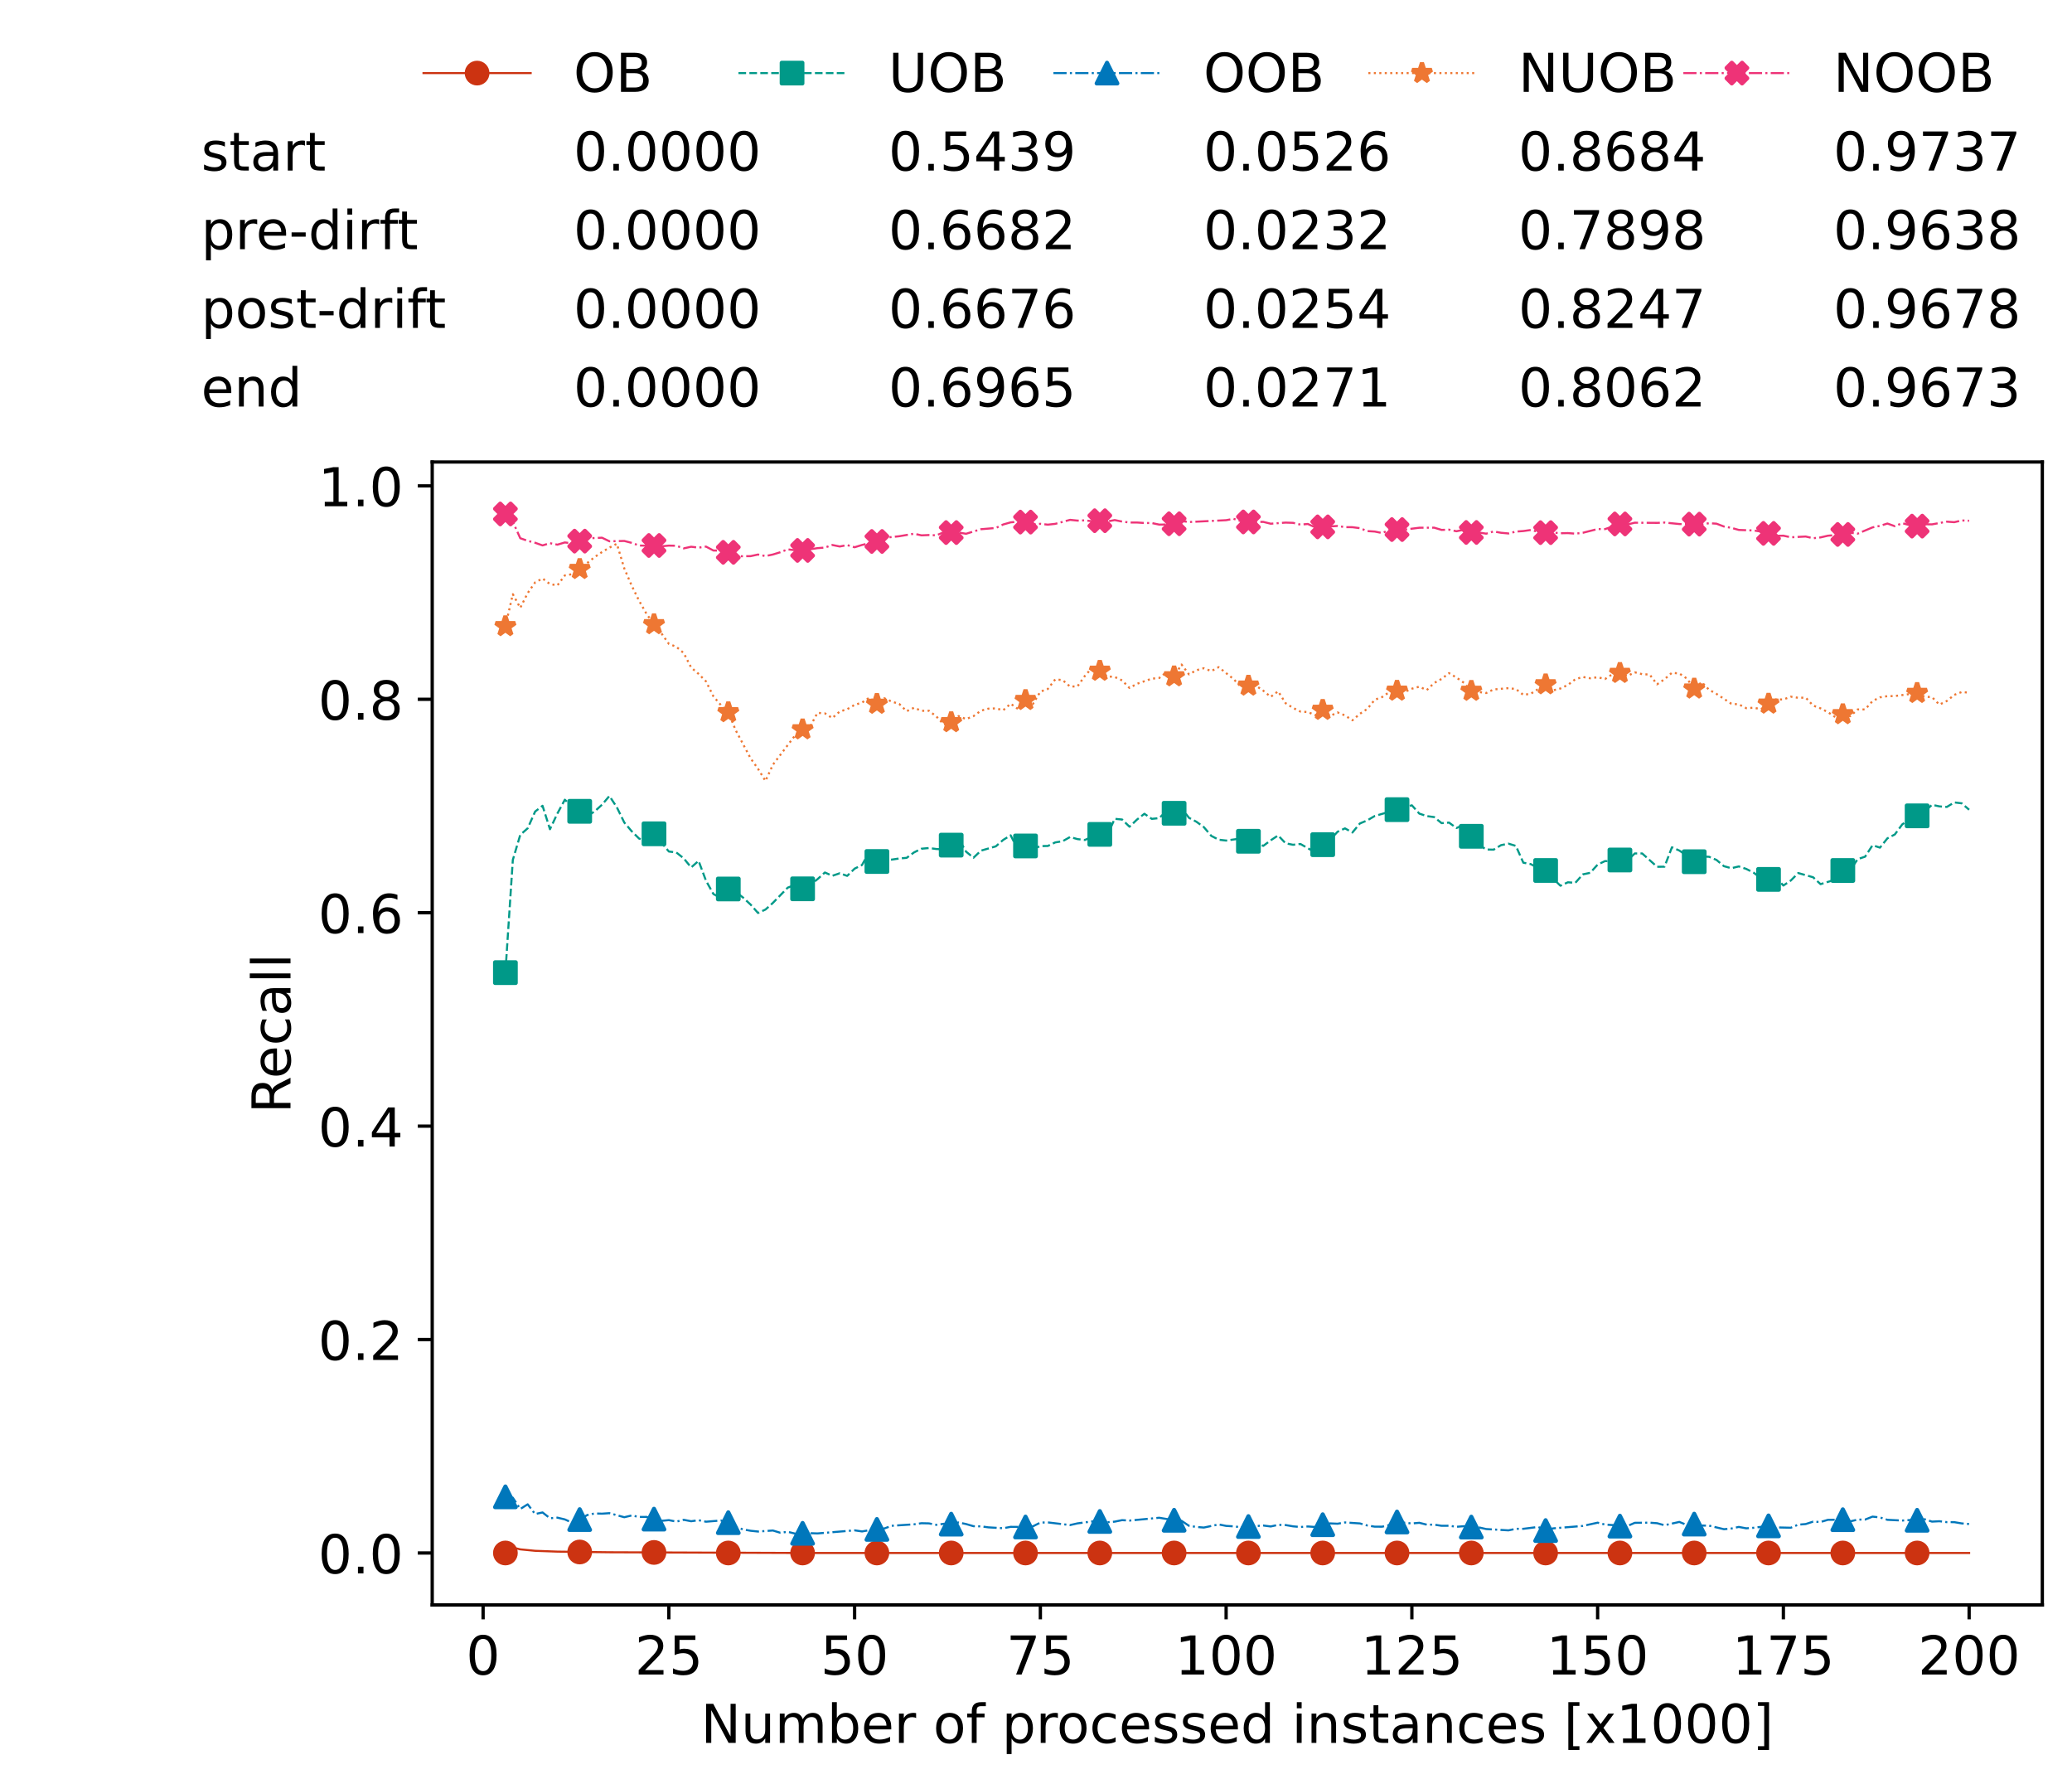 <?xml version="1.0" encoding="utf-8" standalone="no"?>
<!DOCTYPE svg PUBLIC "-//W3C//DTD SVG 1.1//EN"
  "http://www.w3.org/Graphics/SVG/1.1/DTD/svg11.dtd">
<!-- Created with matplotlib (https://matplotlib.org/) -->
<svg height="432.615pt" version="1.1" viewBox="0 0 502.65 432.615" width="502.65pt" xmlns="http://www.w3.org/2000/svg" xmlns:xlink="http://www.w3.org/1999/xlink">
 <defs>
  <style type="text/css">*{stroke-linecap:butt;stroke-linejoin:round;}</style>
 </defs>
 <g id="figure_1">
  <g id="patch_1">
   <path d="M 0 432.615 
L 502.65 432.615 
L 502.65 0 
L 0 0 
z
" style="fill:#ffffff;"/>
  </g>
  <g id="axes_1">
   <g id="patch_2">
    <path d="M 104.85 389.252 
L 495.45 389.252 
L 495.45 112.052 
L 104.85 112.052 
z
" style="fill:#ffffff;"/>
   </g>
   <g id="matplotlib.axis_1">
    <g id="xtick_1">
     <g id="line2d_1">
      <defs>
       <path d="M 0 0 
L 0 3.5 
" id="mf681bfd9cd" style="stroke:#000000;stroke-width:0.8;"/>
      </defs>
      <g>
       <use style="stroke:#000000;stroke-width:0.8;" x="117.197" xlink:href="#mf681bfd9cd" y="389.252"/>
      </g>
     </g>
     <g id="text_1">
      <!-- 0 -->
      <g transform="translate(113.061 406.13)scale(0.13 -0.13)">
       <defs>
        <path d="M 31.781 66.406 
Q 24.172 66.406 20.328 58.906 
Q 16.5 51.422 16.5 36.375 
Q 16.5 21.391 20.328 13.891 
Q 24.172 6.391 31.781 6.391 
Q 39.453 6.391 43.281 13.891 
Q 47.125 21.391 47.125 36.375 
Q 47.125 51.422 43.281 58.906 
Q 39.453 66.406 31.781 66.406 
z
M 31.781 74.219 
Q 44.047 74.219 50.516 64.516 
Q 56.984 54.828 56.984 36.375 
Q 56.984 17.969 50.516 8.266 
Q 44.047 -1.422 31.781 -1.422 
Q 19.531 -1.422 13.062 8.266 
Q 6.594 17.969 6.594 36.375 
Q 6.594 54.828 13.062 64.516 
Q 19.531 74.219 31.781 74.219 
z
" id="DejaVuSans-48"/>
       </defs>
       <use xlink:href="#DejaVuSans-48"/>
      </g>
     </g>
    </g>
    <g id="xtick_2">
     <g id="line2d_2">
      <g>
       <use style="stroke:#000000;stroke-width:0.8;" x="162.259" xlink:href="#mf681bfd9cd" y="389.252"/>
      </g>
     </g>
     <g id="text_2">
      <!-- 25 -->
      <g transform="translate(153.988 406.13)scale(0.13 -0.13)">
       <defs>
        <path d="M 19.188 8.297 
L 53.609 8.297 
L 53.609 0 
L 7.328 0 
L 7.328 8.297 
Q 12.938 14.109 22.625 23.891 
Q 32.328 33.688 34.812 36.531 
Q 39.547 41.844 41.422 45.531 
Q 43.312 49.219 43.312 52.781 
Q 43.312 58.594 39.234 62.25 
Q 35.156 65.922 28.609 65.922 
Q 23.969 65.922 18.812 64.312 
Q 13.672 62.703 7.812 59.422 
L 7.812 69.391 
Q 13.766 71.781 18.938 73 
Q 24.125 74.219 28.422 74.219 
Q 39.75 74.219 46.484 68.547 
Q 53.219 62.891 53.219 53.422 
Q 53.219 48.922 51.531 44.891 
Q 49.859 40.875 45.406 35.406 
Q 44.188 33.984 37.641 27.219 
Q 31.109 20.453 19.188 8.297 
z
" id="DejaVuSans-50"/>
        <path d="M 10.797 72.906 
L 49.516 72.906 
L 49.516 64.594 
L 19.828 64.594 
L 19.828 46.734 
Q 21.969 47.469 24.109 47.828 
Q 26.266 48.188 28.422 48.188 
Q 40.625 48.188 47.75 41.5 
Q 54.891 34.812 54.891 23.391 
Q 54.891 11.625 47.562 5.094 
Q 40.234 -1.422 26.906 -1.422 
Q 22.312 -1.422 17.547 -0.641 
Q 12.797 0.141 7.719 1.703 
L 7.719 11.625 
Q 12.109 9.234 16.797 8.062 
Q 21.484 6.891 26.703 6.891 
Q 35.156 6.891 40.078 11.328 
Q 45.016 15.766 45.016 23.391 
Q 45.016 31 40.078 35.438 
Q 35.156 39.891 26.703 39.891 
Q 22.75 39.891 18.812 39.016 
Q 14.891 38.141 10.797 36.281 
z
" id="DejaVuSans-53"/>
       </defs>
       <use xlink:href="#DejaVuSans-50"/>
       <use x="63.623" xlink:href="#DejaVuSans-53"/>
      </g>
     </g>
    </g>
    <g id="xtick_3">
     <g id="line2d_3">
      <g>
       <use style="stroke:#000000;stroke-width:0.8;" x="207.322" xlink:href="#mf681bfd9cd" y="389.252"/>
      </g>
     </g>
     <g id="text_3">
      <!-- 50 -->
      <g transform="translate(199.05 406.13)scale(0.13 -0.13)">
       <use xlink:href="#DejaVuSans-53"/>
       <use x="63.623" xlink:href="#DejaVuSans-48"/>
      </g>
     </g>
    </g>
    <g id="xtick_4">
     <g id="line2d_4">
      <g>
       <use style="stroke:#000000;stroke-width:0.8;" x="252.384" xlink:href="#mf681bfd9cd" y="389.252"/>
      </g>
     </g>
     <g id="text_4">
      <!-- 75 -->
      <g transform="translate(244.113 406.13)scale(0.13 -0.13)">
       <defs>
        <path d="M 8.203 72.906 
L 55.078 72.906 
L 55.078 68.703 
L 28.609 0 
L 18.312 0 
L 43.219 64.594 
L 8.203 64.594 
z
" id="DejaVuSans-55"/>
       </defs>
       <use xlink:href="#DejaVuSans-55"/>
       <use x="63.623" xlink:href="#DejaVuSans-53"/>
      </g>
     </g>
    </g>
    <g id="xtick_5">
     <g id="line2d_5">
      <g>
       <use style="stroke:#000000;stroke-width:0.8;" x="297.446" xlink:href="#mf681bfd9cd" y="389.252"/>
      </g>
     </g>
     <g id="text_5">
      <!-- 100 -->
      <g transform="translate(285.039 406.13)scale(0.13 -0.13)">
       <defs>
        <path d="M 12.406 8.297 
L 28.516 8.297 
L 28.516 63.922 
L 10.984 60.406 
L 10.984 69.391 
L 28.422 72.906 
L 38.281 72.906 
L 38.281 8.297 
L 54.391 8.297 
L 54.391 0 
L 12.406 0 
z
" id="DejaVuSans-49"/>
       </defs>
       <use xlink:href="#DejaVuSans-49"/>
       <use x="63.623" xlink:href="#DejaVuSans-48"/>
       <use x="127.246" xlink:href="#DejaVuSans-48"/>
      </g>
     </g>
    </g>
    <g id="xtick_6">
     <g id="line2d_6">
      <g>
       <use style="stroke:#000000;stroke-width:0.8;" x="342.509" xlink:href="#mf681bfd9cd" y="389.252"/>
      </g>
     </g>
     <g id="text_6">
      <!-- 125 -->
      <g transform="translate(330.102 406.13)scale(0.13 -0.13)">
       <use xlink:href="#DejaVuSans-49"/>
       <use x="63.623" xlink:href="#DejaVuSans-50"/>
       <use x="127.246" xlink:href="#DejaVuSans-53"/>
      </g>
     </g>
    </g>
    <g id="xtick_7">
     <g id="line2d_7">
      <g>
       <use style="stroke:#000000;stroke-width:0.8;" x="387.571" xlink:href="#mf681bfd9cd" y="389.252"/>
      </g>
     </g>
     <g id="text_7">
      <!-- 150 -->
      <g transform="translate(375.164 406.13)scale(0.13 -0.13)">
       <use xlink:href="#DejaVuSans-49"/>
       <use x="63.623" xlink:href="#DejaVuSans-53"/>
       <use x="127.246" xlink:href="#DejaVuSans-48"/>
      </g>
     </g>
    </g>
    <g id="xtick_8">
     <g id="line2d_8">
      <g>
       <use style="stroke:#000000;stroke-width:0.8;" x="432.633" xlink:href="#mf681bfd9cd" y="389.252"/>
      </g>
     </g>
     <g id="text_8">
      <!-- 175 -->
      <g transform="translate(420.226 406.13)scale(0.13 -0.13)">
       <use xlink:href="#DejaVuSans-49"/>
       <use x="63.623" xlink:href="#DejaVuSans-55"/>
       <use x="127.246" xlink:href="#DejaVuSans-53"/>
      </g>
     </g>
    </g>
    <g id="xtick_9">
     <g id="line2d_9">
      <g>
       <use style="stroke:#000000;stroke-width:0.8;" x="477.695" xlink:href="#mf681bfd9cd" y="389.252"/>
      </g>
     </g>
     <g id="text_9">
      <!-- 200 -->
      <g transform="translate(465.289 406.13)scale(0.13 -0.13)">
       <use xlink:href="#DejaVuSans-50"/>
       <use x="63.623" xlink:href="#DejaVuSans-48"/>
       <use x="127.246" xlink:href="#DejaVuSans-48"/>
      </g>
     </g>
    </g>
    <g id="text_10">
     <!-- Number of processed instances [x1000] -->
     <g transform="translate(170.025 422.711)scale(0.13 -0.13)">
      <defs>
       <path d="M 9.812 72.906 
L 23.094 72.906 
L 55.422 11.922 
L 55.422 72.906 
L 64.984 72.906 
L 64.984 0 
L 51.703 0 
L 19.391 60.984 
L 19.391 0 
L 9.812 0 
z
" id="DejaVuSans-78"/>
       <path d="M 8.5 21.578 
L 8.5 54.688 
L 17.484 54.688 
L 17.484 21.922 
Q 17.484 14.156 20.5 10.266 
Q 23.531 6.391 29.594 6.391 
Q 36.859 6.391 41.078 11.031 
Q 45.312 15.672 45.312 23.688 
L 45.312 54.688 
L 54.297 54.688 
L 54.297 0 
L 45.312 0 
L 45.312 8.406 
Q 42.047 3.422 37.719 1 
Q 33.406 -1.422 27.688 -1.422 
Q 18.266 -1.422 13.375 4.438 
Q 8.5 10.297 8.5 21.578 
z
M 31.109 56 
z
" id="DejaVuSans-117"/>
       <path d="M 52 44.188 
Q 55.375 50.25 60.062 53.125 
Q 64.75 56 71.094 56 
Q 79.641 56 84.281 50.016 
Q 88.922 44.047 88.922 33.016 
L 88.922 0 
L 79.891 0 
L 79.891 32.719 
Q 79.891 40.578 77.094 44.375 
Q 74.312 48.188 68.609 48.188 
Q 61.625 48.188 57.562 43.547 
Q 53.516 38.922 53.516 30.906 
L 53.516 0 
L 44.484 0 
L 44.484 32.719 
Q 44.484 40.625 41.703 44.406 
Q 38.922 48.188 33.109 48.188 
Q 26.219 48.188 22.156 43.531 
Q 18.109 38.875 18.109 30.906 
L 18.109 0 
L 9.078 0 
L 9.078 54.688 
L 18.109 54.688 
L 18.109 46.188 
Q 21.188 51.219 25.484 53.609 
Q 29.781 56 35.688 56 
Q 41.656 56 45.828 52.969 
Q 50 49.953 52 44.188 
z
" id="DejaVuSans-109"/>
       <path d="M 48.688 27.297 
Q 48.688 37.203 44.609 42.844 
Q 40.531 48.484 33.406 48.484 
Q 26.266 48.484 22.188 42.844 
Q 18.109 37.203 18.109 27.297 
Q 18.109 17.391 22.188 11.75 
Q 26.266 6.109 33.406 6.109 
Q 40.531 6.109 44.609 11.75 
Q 48.688 17.391 48.688 27.297 
z
M 18.109 46.391 
Q 20.953 51.266 25.266 53.625 
Q 29.594 56 35.594 56 
Q 45.562 56 51.781 48.094 
Q 58.016 40.188 58.016 27.297 
Q 58.016 14.406 51.781 6.484 
Q 45.562 -1.422 35.594 -1.422 
Q 29.594 -1.422 25.266 0.953 
Q 20.953 3.328 18.109 8.203 
L 18.109 0 
L 9.078 0 
L 9.078 75.984 
L 18.109 75.984 
z
" id="DejaVuSans-98"/>
       <path d="M 56.203 29.594 
L 56.203 25.203 
L 14.891 25.203 
Q 15.484 15.922 20.484 11.062 
Q 25.484 6.203 34.422 6.203 
Q 39.594 6.203 44.453 7.469 
Q 49.312 8.734 54.109 11.281 
L 54.109 2.781 
Q 49.266 0.734 44.188 -0.344 
Q 39.109 -1.422 33.891 -1.422 
Q 20.797 -1.422 13.156 6.188 
Q 5.516 13.812 5.516 26.812 
Q 5.516 40.234 12.766 48.109 
Q 20.016 56 32.328 56 
Q 43.359 56 49.781 48.891 
Q 56.203 41.797 56.203 29.594 
z
M 47.219 32.234 
Q 47.125 39.594 43.094 43.984 
Q 39.062 48.391 32.422 48.391 
Q 24.906 48.391 20.391 44.141 
Q 15.875 39.891 15.188 32.172 
z
" id="DejaVuSans-101"/>
       <path d="M 41.109 46.297 
Q 39.594 47.172 37.812 47.578 
Q 36.031 48 33.891 48 
Q 26.266 48 22.188 43.047 
Q 18.109 38.094 18.109 28.812 
L 18.109 0 
L 9.078 0 
L 9.078 54.688 
L 18.109 54.688 
L 18.109 46.188 
Q 20.953 51.172 25.484 53.578 
Q 30.031 56 36.531 56 
Q 37.453 56 38.578 55.875 
Q 39.703 55.766 41.062 55.516 
z
" id="DejaVuSans-114"/>
       <path id="DejaVuSans-32"/>
       <path d="M 30.609 48.391 
Q 23.391 48.391 19.188 42.75 
Q 14.984 37.109 14.984 27.297 
Q 14.984 17.484 19.156 11.844 
Q 23.344 6.203 30.609 6.203 
Q 37.797 6.203 41.984 11.859 
Q 46.188 17.531 46.188 27.297 
Q 46.188 37.016 41.984 42.703 
Q 37.797 48.391 30.609 48.391 
z
M 30.609 56 
Q 42.328 56 49.016 48.375 
Q 55.719 40.766 55.719 27.297 
Q 55.719 13.875 49.016 6.219 
Q 42.328 -1.422 30.609 -1.422 
Q 18.844 -1.422 12.172 6.219 
Q 5.516 13.875 5.516 27.297 
Q 5.516 40.766 12.172 48.375 
Q 18.844 56 30.609 56 
z
" id="DejaVuSans-111"/>
       <path d="M 37.109 75.984 
L 37.109 68.5 
L 28.516 68.5 
Q 23.688 68.5 21.797 66.547 
Q 19.922 64.594 19.922 59.516 
L 19.922 54.688 
L 34.719 54.688 
L 34.719 47.703 
L 19.922 47.703 
L 19.922 0 
L 10.891 0 
L 10.891 47.703 
L 2.297 47.703 
L 2.297 54.688 
L 10.891 54.688 
L 10.891 58.5 
Q 10.891 67.625 15.141 71.797 
Q 19.391 75.984 28.609 75.984 
z
" id="DejaVuSans-102"/>
       <path d="M 18.109 8.203 
L 18.109 -20.797 
L 9.078 -20.797 
L 9.078 54.688 
L 18.109 54.688 
L 18.109 46.391 
Q 20.953 51.266 25.266 53.625 
Q 29.594 56 35.594 56 
Q 45.562 56 51.781 48.094 
Q 58.016 40.188 58.016 27.297 
Q 58.016 14.406 51.781 6.484 
Q 45.562 -1.422 35.594 -1.422 
Q 29.594 -1.422 25.266 0.953 
Q 20.953 3.328 18.109 8.203 
z
M 48.688 27.297 
Q 48.688 37.203 44.609 42.844 
Q 40.531 48.484 33.406 48.484 
Q 26.266 48.484 22.188 42.844 
Q 18.109 37.203 18.109 27.297 
Q 18.109 17.391 22.188 11.75 
Q 26.266 6.109 33.406 6.109 
Q 40.531 6.109 44.609 11.75 
Q 48.688 17.391 48.688 27.297 
z
" id="DejaVuSans-112"/>
       <path d="M 48.781 52.594 
L 48.781 44.188 
Q 44.969 46.297 41.141 47.344 
Q 37.312 48.391 33.406 48.391 
Q 24.656 48.391 19.812 42.844 
Q 14.984 37.312 14.984 27.297 
Q 14.984 17.281 19.812 11.734 
Q 24.656 6.203 33.406 6.203 
Q 37.312 6.203 41.141 7.25 
Q 44.969 8.297 48.781 10.406 
L 48.781 2.094 
Q 45.016 0.344 40.984 -0.531 
Q 36.969 -1.422 32.422 -1.422 
Q 20.062 -1.422 12.781 6.344 
Q 5.516 14.109 5.516 27.297 
Q 5.516 40.672 12.859 48.328 
Q 20.219 56 33.016 56 
Q 37.156 56 41.109 55.141 
Q 45.062 54.297 48.781 52.594 
z
" id="DejaVuSans-99"/>
       <path d="M 44.281 53.078 
L 44.281 44.578 
Q 40.484 46.531 36.375 47.5 
Q 32.281 48.484 27.875 48.484 
Q 21.188 48.484 17.844 46.438 
Q 14.5 44.391 14.5 40.281 
Q 14.5 37.156 16.891 35.375 
Q 19.281 33.594 26.516 31.984 
L 29.594 31.297 
Q 39.156 29.25 43.188 25.516 
Q 47.219 21.781 47.219 15.094 
Q 47.219 7.469 41.188 3.016 
Q 35.156 -1.422 24.609 -1.422 
Q 20.219 -1.422 15.453 -0.562 
Q 10.688 0.297 5.422 2 
L 5.422 11.281 
Q 10.406 8.688 15.234 7.391 
Q 20.062 6.109 24.812 6.109 
Q 31.156 6.109 34.562 8.281 
Q 37.984 10.453 37.984 14.406 
Q 37.984 18.062 35.516 20.016 
Q 33.062 21.969 24.703 23.781 
L 21.578 24.516 
Q 13.234 26.266 9.516 29.906 
Q 5.812 33.547 5.812 39.891 
Q 5.812 47.609 11.281 51.797 
Q 16.75 56 26.812 56 
Q 31.781 56 36.172 55.266 
Q 40.578 54.547 44.281 53.078 
z
" id="DejaVuSans-115"/>
       <path d="M 45.406 46.391 
L 45.406 75.984 
L 54.391 75.984 
L 54.391 0 
L 45.406 0 
L 45.406 8.203 
Q 42.578 3.328 38.25 0.953 
Q 33.938 -1.422 27.875 -1.422 
Q 17.969 -1.422 11.734 6.484 
Q 5.516 14.406 5.516 27.297 
Q 5.516 40.188 11.734 48.094 
Q 17.969 56 27.875 56 
Q 33.938 56 38.25 53.625 
Q 42.578 51.266 45.406 46.391 
z
M 14.797 27.297 
Q 14.797 17.391 18.875 11.75 
Q 22.953 6.109 30.078 6.109 
Q 37.203 6.109 41.297 11.75 
Q 45.406 17.391 45.406 27.297 
Q 45.406 37.203 41.297 42.844 
Q 37.203 48.484 30.078 48.484 
Q 22.953 48.484 18.875 42.844 
Q 14.797 37.203 14.797 27.297 
z
" id="DejaVuSans-100"/>
       <path d="M 9.422 54.688 
L 18.406 54.688 
L 18.406 0 
L 9.422 0 
z
M 9.422 75.984 
L 18.406 75.984 
L 18.406 64.594 
L 9.422 64.594 
z
" id="DejaVuSans-105"/>
       <path d="M 54.891 33.016 
L 54.891 0 
L 45.906 0 
L 45.906 32.719 
Q 45.906 40.484 42.875 44.328 
Q 39.844 48.188 33.797 48.188 
Q 26.516 48.188 22.312 43.547 
Q 18.109 38.922 18.109 30.906 
L 18.109 0 
L 9.078 0 
L 9.078 54.688 
L 18.109 54.688 
L 18.109 46.188 
Q 21.344 51.125 25.703 53.562 
Q 30.078 56 35.797 56 
Q 45.219 56 50.047 50.172 
Q 54.891 44.344 54.891 33.016 
z
" id="DejaVuSans-110"/>
       <path d="M 18.312 70.219 
L 18.312 54.688 
L 36.812 54.688 
L 36.812 47.703 
L 18.312 47.703 
L 18.312 18.016 
Q 18.312 11.328 20.141 9.422 
Q 21.969 7.516 27.594 7.516 
L 36.812 7.516 
L 36.812 0 
L 27.594 0 
Q 17.188 0 13.234 3.875 
Q 9.281 7.766 9.281 18.016 
L 9.281 47.703 
L 2.688 47.703 
L 2.688 54.688 
L 9.281 54.688 
L 9.281 70.219 
z
" id="DejaVuSans-116"/>
       <path d="M 34.281 27.484 
Q 23.391 27.484 19.188 25 
Q 14.984 22.516 14.984 16.5 
Q 14.984 11.719 18.141 8.906 
Q 21.297 6.109 26.703 6.109 
Q 34.188 6.109 38.703 11.406 
Q 43.219 16.703 43.219 25.484 
L 43.219 27.484 
z
M 52.203 31.203 
L 52.203 0 
L 43.219 0 
L 43.219 8.297 
Q 40.141 3.328 35.547 0.953 
Q 30.953 -1.422 24.312 -1.422 
Q 15.922 -1.422 10.953 3.297 
Q 6 8.016 6 15.922 
Q 6 25.141 12.172 29.828 
Q 18.359 34.516 30.609 34.516 
L 43.219 34.516 
L 43.219 35.406 
Q 43.219 41.609 39.141 45 
Q 35.062 48.391 27.688 48.391 
Q 23 48.391 18.547 47.266 
Q 14.109 46.141 10.016 43.891 
L 10.016 52.203 
Q 14.938 54.109 19.578 55.047 
Q 24.219 56 28.609 56 
Q 40.484 56 46.344 49.844 
Q 52.203 43.703 52.203 31.203 
z
" id="DejaVuSans-97"/>
       <path d="M 8.594 75.984 
L 29.297 75.984 
L 29.297 69 
L 17.578 69 
L 17.578 -6.203 
L 29.297 -6.203 
L 29.297 -13.188 
L 8.594 -13.188 
z
" id="DejaVuSans-91"/>
       <path d="M 54.891 54.688 
L 35.109 28.078 
L 55.906 0 
L 45.312 0 
L 29.391 21.484 
L 13.484 0 
L 2.875 0 
L 24.125 28.609 
L 4.688 54.688 
L 15.281 54.688 
L 29.781 35.203 
L 44.281 54.688 
z
" id="DejaVuSans-120"/>
       <path d="M 30.422 75.984 
L 30.422 -13.188 
L 9.719 -13.188 
L 9.719 -6.203 
L 21.391 -6.203 
L 21.391 69 
L 9.719 69 
L 9.719 75.984 
z
" id="DejaVuSans-93"/>
      </defs>
      <use xlink:href="#DejaVuSans-78"/>
      <use x="74.805" xlink:href="#DejaVuSans-117"/>
      <use x="138.184" xlink:href="#DejaVuSans-109"/>
      <use x="235.596" xlink:href="#DejaVuSans-98"/>
      <use x="299.072" xlink:href="#DejaVuSans-101"/>
      <use x="360.596" xlink:href="#DejaVuSans-114"/>
      <use x="401.709" xlink:href="#DejaVuSans-32"/>
      <use x="433.496" xlink:href="#DejaVuSans-111"/>
      <use x="494.678" xlink:href="#DejaVuSans-102"/>
      <use x="529.883" xlink:href="#DejaVuSans-32"/>
      <use x="561.67" xlink:href="#DejaVuSans-112"/>
      <use x="625.146" xlink:href="#DejaVuSans-114"/>
      <use x="664.01" xlink:href="#DejaVuSans-111"/>
      <use x="725.191" xlink:href="#DejaVuSans-99"/>
      <use x="780.172" xlink:href="#DejaVuSans-101"/>
      <use x="841.695" xlink:href="#DejaVuSans-115"/>
      <use x="893.795" xlink:href="#DejaVuSans-115"/>
      <use x="945.895" xlink:href="#DejaVuSans-101"/>
      <use x="1007.418" xlink:href="#DejaVuSans-100"/>
      <use x="1070.895" xlink:href="#DejaVuSans-32"/>
      <use x="1102.682" xlink:href="#DejaVuSans-105"/>
      <use x="1130.465" xlink:href="#DejaVuSans-110"/>
      <use x="1193.844" xlink:href="#DejaVuSans-115"/>
      <use x="1245.943" xlink:href="#DejaVuSans-116"/>
      <use x="1285.152" xlink:href="#DejaVuSans-97"/>
      <use x="1346.432" xlink:href="#DejaVuSans-110"/>
      <use x="1409.811" xlink:href="#DejaVuSans-99"/>
      <use x="1464.791" xlink:href="#DejaVuSans-101"/>
      <use x="1526.314" xlink:href="#DejaVuSans-115"/>
      <use x="1578.414" xlink:href="#DejaVuSans-32"/>
      <use x="1610.201" xlink:href="#DejaVuSans-91"/>
      <use x="1649.215" xlink:href="#DejaVuSans-120"/>
      <use x="1708.395" xlink:href="#DejaVuSans-49"/>
      <use x="1772.018" xlink:href="#DejaVuSans-48"/>
      <use x="1835.641" xlink:href="#DejaVuSans-48"/>
      <use x="1899.264" xlink:href="#DejaVuSans-48"/>
      <use x="1962.887" xlink:href="#DejaVuSans-93"/>
     </g>
    </g>
   </g>
   <g id="matplotlib.axis_2">
    <g id="ytick_1">
     <g id="line2d_10">
      <defs>
       <path d="M 0 0 
L -3.5 0 
" id="m0a4e7bf5d6" style="stroke:#000000;stroke-width:0.8;"/>
      </defs>
      <g>
       <use style="stroke:#000000;stroke-width:0.8;" x="104.85" xlink:href="#m0a4e7bf5d6" y="376.652"/>
      </g>
     </g>
     <g id="text_11">
      <!-- 0.0 -->
      <g transform="translate(77.176 381.591)scale(0.13 -0.13)">
       <defs>
        <path d="M 10.688 12.406 
L 21 12.406 
L 21 0 
L 10.688 0 
z
" id="DejaVuSans-46"/>
       </defs>
       <use xlink:href="#DejaVuSans-48"/>
       <use x="63.623" xlink:href="#DejaVuSans-46"/>
       <use x="95.41" xlink:href="#DejaVuSans-48"/>
      </g>
     </g>
    </g>
    <g id="ytick_2">
     <g id="line2d_11">
      <g>
       <use style="stroke:#000000;stroke-width:0.8;" x="104.85" xlink:href="#m0a4e7bf5d6" y="324.89"/>
      </g>
     </g>
     <g id="text_12">
      <!-- 0.2 -->
      <g transform="translate(77.176 329.829)scale(0.13 -0.13)">
       <use xlink:href="#DejaVuSans-48"/>
       <use x="63.623" xlink:href="#DejaVuSans-46"/>
       <use x="95.41" xlink:href="#DejaVuSans-50"/>
      </g>
     </g>
    </g>
    <g id="ytick_3">
     <g id="line2d_12">
      <g>
       <use style="stroke:#000000;stroke-width:0.8;" x="104.85" xlink:href="#m0a4e7bf5d6" y="273.127"/>
      </g>
     </g>
     <g id="text_13">
      <!-- 0.4 -->
      <g transform="translate(77.176 278.066)scale(0.13 -0.13)">
       <defs>
        <path d="M 37.797 64.312 
L 12.891 25.391 
L 37.797 25.391 
z
M 35.203 72.906 
L 47.609 72.906 
L 47.609 25.391 
L 58.016 25.391 
L 58.016 17.188 
L 47.609 17.188 
L 47.609 0 
L 37.797 0 
L 37.797 17.188 
L 4.891 17.188 
L 4.891 26.703 
z
" id="DejaVuSans-52"/>
       </defs>
       <use xlink:href="#DejaVuSans-48"/>
       <use x="63.623" xlink:href="#DejaVuSans-46"/>
       <use x="95.41" xlink:href="#DejaVuSans-52"/>
      </g>
     </g>
    </g>
    <g id="ytick_4">
     <g id="line2d_13">
      <g>
       <use style="stroke:#000000;stroke-width:0.8;" x="104.85" xlink:href="#m0a4e7bf5d6" y="221.365"/>
      </g>
     </g>
     <g id="text_14">
      <!-- 0.6 -->
      <g transform="translate(77.176 226.304)scale(0.13 -0.13)">
       <defs>
        <path d="M 33.016 40.375 
Q 26.375 40.375 22.484 35.828 
Q 18.609 31.297 18.609 23.391 
Q 18.609 15.531 22.484 10.953 
Q 26.375 6.391 33.016 6.391 
Q 39.656 6.391 43.531 10.953 
Q 47.406 15.531 47.406 23.391 
Q 47.406 31.297 43.531 35.828 
Q 39.656 40.375 33.016 40.375 
z
M 52.594 71.297 
L 52.594 62.312 
Q 48.875 64.062 45.094 64.984 
Q 41.312 65.922 37.594 65.922 
Q 27.828 65.922 22.672 59.328 
Q 17.531 52.734 16.797 39.406 
Q 19.672 43.656 24.016 45.922 
Q 28.375 48.188 33.594 48.188 
Q 44.578 48.188 50.953 41.516 
Q 57.328 34.859 57.328 23.391 
Q 57.328 12.156 50.688 5.359 
Q 44.047 -1.422 33.016 -1.422 
Q 20.359 -1.422 13.672 8.266 
Q 6.984 17.969 6.984 36.375 
Q 6.984 53.656 15.188 63.938 
Q 23.391 74.219 37.203 74.219 
Q 40.922 74.219 44.703 73.484 
Q 48.484 72.75 52.594 71.297 
z
" id="DejaVuSans-54"/>
       </defs>
       <use xlink:href="#DejaVuSans-48"/>
       <use x="63.623" xlink:href="#DejaVuSans-46"/>
       <use x="95.41" xlink:href="#DejaVuSans-54"/>
      </g>
     </g>
    </g>
    <g id="ytick_5">
     <g id="line2d_14">
      <g>
       <use style="stroke:#000000;stroke-width:0.8;" x="104.85" xlink:href="#m0a4e7bf5d6" y="169.603"/>
      </g>
     </g>
     <g id="text_15">
      <!-- 0.8 -->
      <g transform="translate(77.176 174.542)scale(0.13 -0.13)">
       <defs>
        <path d="M 31.781 34.625 
Q 24.75 34.625 20.719 30.859 
Q 16.703 27.094 16.703 20.516 
Q 16.703 13.922 20.719 10.156 
Q 24.75 6.391 31.781 6.391 
Q 38.812 6.391 42.859 10.172 
Q 46.922 13.969 46.922 20.516 
Q 46.922 27.094 42.891 30.859 
Q 38.875 34.625 31.781 34.625 
z
M 21.922 38.812 
Q 15.578 40.375 12.031 44.719 
Q 8.5 49.078 8.5 55.328 
Q 8.5 64.062 14.719 69.141 
Q 20.953 74.219 31.781 74.219 
Q 42.672 74.219 48.875 69.141 
Q 55.078 64.062 55.078 55.328 
Q 55.078 49.078 51.531 44.719 
Q 48 40.375 41.703 38.812 
Q 48.828 37.156 52.797 32.312 
Q 56.781 27.484 56.781 20.516 
Q 56.781 9.906 50.312 4.234 
Q 43.844 -1.422 31.781 -1.422 
Q 19.734 -1.422 13.25 4.234 
Q 6.781 9.906 6.781 20.516 
Q 6.781 27.484 10.781 32.312 
Q 14.797 37.156 21.922 38.812 
z
M 18.312 54.391 
Q 18.312 48.734 21.844 45.562 
Q 25.391 42.391 31.781 42.391 
Q 38.141 42.391 41.719 45.562 
Q 45.312 48.734 45.312 54.391 
Q 45.312 60.062 41.719 63.234 
Q 38.141 66.406 31.781 66.406 
Q 25.391 66.406 21.844 63.234 
Q 18.312 60.062 18.312 54.391 
z
" id="DejaVuSans-56"/>
       </defs>
       <use xlink:href="#DejaVuSans-48"/>
       <use x="63.623" xlink:href="#DejaVuSans-46"/>
       <use x="95.41" xlink:href="#DejaVuSans-56"/>
      </g>
     </g>
    </g>
    <g id="ytick_6">
     <g id="line2d_15">
      <g>
       <use style="stroke:#000000;stroke-width:0.8;" x="104.85" xlink:href="#m0a4e7bf5d6" y="117.841"/>
      </g>
     </g>
     <g id="text_16">
      <!-- 1.0 -->
      <g transform="translate(77.176 122.78)scale(0.13 -0.13)">
       <use xlink:href="#DejaVuSans-49"/>
       <use x="63.623" xlink:href="#DejaVuSans-46"/>
       <use x="95.41" xlink:href="#DejaVuSans-48"/>
      </g>
     </g>
    </g>
    <g id="text_17">
     <!-- Recall -->
     <g transform="translate(70.472 270.044)rotate(-90)scale(0.13 -0.13)">
      <defs>
       <path d="M 44.391 34.188 
Q 47.562 33.109 50.562 29.594 
Q 53.562 26.078 56.594 19.922 
L 66.609 0 
L 56 0 
L 46.688 18.703 
Q 43.062 26.031 39.672 28.422 
Q 36.281 30.812 30.422 30.812 
L 19.672 30.812 
L 19.672 0 
L 9.812 0 
L 9.812 72.906 
L 32.078 72.906 
Q 44.578 72.906 50.734 67.672 
Q 56.891 62.453 56.891 51.906 
Q 56.891 45.016 53.688 40.469 
Q 50.484 35.938 44.391 34.188 
z
M 19.672 64.797 
L 19.672 38.922 
L 32.078 38.922 
Q 39.203 38.922 42.844 42.219 
Q 46.484 45.516 46.484 51.906 
Q 46.484 58.297 42.844 61.547 
Q 39.203 64.797 32.078 64.797 
z
" id="DejaVuSans-82"/>
       <path d="M 9.422 75.984 
L 18.406 75.984 
L 18.406 0 
L 9.422 0 
z
" id="DejaVuSans-108"/>
      </defs>
      <use xlink:href="#DejaVuSans-82"/>
      <use x="64.982" xlink:href="#DejaVuSans-101"/>
      <use x="126.506" xlink:href="#DejaVuSans-99"/>
      <use x="181.486" xlink:href="#DejaVuSans-97"/>
      <use x="242.766" xlink:href="#DejaVuSans-108"/>
      <use x="270.549" xlink:href="#DejaVuSans-108"/>
     </g>
    </g>
   </g>
   <g id="line2d_16"/>
   <g id="line2d_17"/>
   <g id="line2d_18"/>
   <g id="line2d_19"/>
   <g id="line2d_20"/>
   <g id="line2d_21">
    <path clip-path="url(#p7e237611c0)" d="M 122.605 376.652 
L 124.407 375.331 
L 126.21 375.772 
L 129.815 376.124 
L 135.222 376.322 
L 147.839 376.476 
L 194.704 376.652 
L 477.695 376.652 
L 477.695 376.652 
" style="fill:none;stroke:#cc3311;stroke-linecap:square;stroke-width:0.5;"/>
    <defs>
     <path d="M 0 2.5 
C 0.663 2.5 1.299 2.237 1.768 1.768 
C 2.237 1.299 2.5 0.663 2.5 0 
C 2.5 -0.663 2.237 -1.299 1.768 -1.768 
C 1.299 -2.237 0.663 -2.5 0 -2.5 
C -0.663 -2.5 -1.299 -2.237 -1.768 -1.768 
C -2.237 -1.299 -2.5 -0.663 -2.5 0 
C -2.5 0.663 -2.237 1.299 -1.768 1.768 
C -1.299 2.237 -0.663 2.5 0 2.5 
z
" id="m3db3424db1" style="stroke:#cc3311;"/>
    </defs>
    <g clip-path="url(#p7e237611c0)">
     <use style="fill:#cc3311;stroke:#cc3311;" x="122.605" xlink:href="#m3db3424db1" y="376.652"/>
     <use style="fill:#cc3311;stroke:#cc3311;" x="140.629" xlink:href="#m3db3424db1" y="376.412"/>
     <use style="fill:#cc3311;stroke:#cc3311;" x="158.654" xlink:href="#m3db3424db1" y="376.52"/>
     <use style="fill:#cc3311;stroke:#cc3311;" x="176.679" xlink:href="#m3db3424db1" y="376.652"/>
     <use style="fill:#cc3311;stroke:#cc3311;" x="194.704" xlink:href="#m3db3424db1" y="376.652"/>
     <use style="fill:#cc3311;stroke:#cc3311;" x="212.729" xlink:href="#m3db3424db1" y="376.652"/>
     <use style="fill:#cc3311;stroke:#cc3311;" x="230.754" xlink:href="#m3db3424db1" y="376.652"/>
     <use style="fill:#cc3311;stroke:#cc3311;" x="248.779" xlink:href="#m3db3424db1" y="376.652"/>
     <use style="fill:#cc3311;stroke:#cc3311;" x="266.804" xlink:href="#m3db3424db1" y="376.652"/>
     <use style="fill:#cc3311;stroke:#cc3311;" x="284.829" xlink:href="#m3db3424db1" y="376.652"/>
     <use style="fill:#cc3311;stroke:#cc3311;" x="302.854" xlink:href="#m3db3424db1" y="376.652"/>
     <use style="fill:#cc3311;stroke:#cc3311;" x="320.879" xlink:href="#m3db3424db1" y="376.652"/>
     <use style="fill:#cc3311;stroke:#cc3311;" x="338.904" xlink:href="#m3db3424db1" y="376.652"/>
     <use style="fill:#cc3311;stroke:#cc3311;" x="356.928" xlink:href="#m3db3424db1" y="376.652"/>
     <use style="fill:#cc3311;stroke:#cc3311;" x="374.953" xlink:href="#m3db3424db1" y="376.652"/>
     <use style="fill:#cc3311;stroke:#cc3311;" x="392.978" xlink:href="#m3db3424db1" y="376.652"/>
     <use style="fill:#cc3311;stroke:#cc3311;" x="411.003" xlink:href="#m3db3424db1" y="376.652"/>
     <use style="fill:#cc3311;stroke:#cc3311;" x="429.028" xlink:href="#m3db3424db1" y="376.652"/>
     <use style="fill:#cc3311;stroke:#cc3311;" x="447.053" xlink:href="#m3db3424db1" y="376.652"/>
     <use style="fill:#cc3311;stroke:#cc3311;" x="465.078" xlink:href="#m3db3424db1" y="376.652"/>
    </g>
   </g>
   <g id="line2d_22"/>
   <g id="line2d_23"/>
   <g id="line2d_24"/>
   <g id="line2d_25"/>
   <g id="line2d_26">
    <path clip-path="url(#p7e237611c0)" d="M 122.605 235.895 
L 124.407 208.559 
L 126.21 202.475 
L 128.012 200.891 
L 129.815 196.829 
L 131.617 195.429 
L 133.419 201.116 
L 135.222 197.297 
L 137.024 193.958 
L 138.827 195.685 
L 142.432 197.896 
L 144.234 196.826 
L 146.037 195.176 
L 147.839 193.054 
L 149.642 195.794 
L 151.444 199.485 
L 153.247 201.609 
L 155.049 203.392 
L 156.852 203.911 
L 158.654 202.228 
L 162.259 206.524 
L 164.062 206.745 
L 165.864 208.175 
L 167.667 210.383 
L 169.469 208.785 
L 171.272 213.61 
L 173.074 216.834 
L 174.877 217.809 
L 176.679 215.611 
L 178.482 216.301 
L 180.284 217.712 
L 182.087 219.389 
L 183.889 221.427 
L 185.692 220.599 
L 187.494 218.986 
L 191.099 215.283 
L 192.902 214.614 
L 194.704 215.57 
L 196.507 214.657 
L 198.309 213.238 
L 200.112 211.611 
L 201.914 212.41 
L 203.717 211.799 
L 205.519 212.432 
L 207.322 210.675 
L 209.124 209.788 
L 210.927 206.507 
L 212.729 208.941 
L 214.532 208.366 
L 216.334 208.484 
L 218.137 208.211 
L 219.939 208.062 
L 221.742 206.735 
L 223.544 205.842 
L 225.347 205.679 
L 227.149 205.911 
L 228.952 206.012 
L 230.754 204.971 
L 232.557 203.443 
L 234.359 206.556 
L 236.162 208.029 
L 237.964 206.313 
L 241.569 205.273 
L 243.372 203.703 
L 245.174 202.594 
L 246.976 206.139 
L 248.779 205.173 
L 250.581 205.926 
L 252.384 205.202 
L 254.186 205.179 
L 255.989 204.315 
L 257.791 204.022 
L 259.594 203.002 
L 261.396 203.514 
L 263.199 203.72 
L 265.001 202.878 
L 266.804 202.366 
L 268.606 202.65 
L 270.409 198.591 
L 272.211 198.76 
L 274.014 200.511 
L 275.816 198.78 
L 277.619 197.369 
L 279.421 198.603 
L 281.224 198.413 
L 283.026 196.651 
L 284.829 197.248 
L 286.631 195.986 
L 288.434 198.345 
L 290.236 199.298 
L 292.039 200.6 
L 293.841 202.727 
L 295.644 203.655 
L 297.446 203.863 
L 301.051 203.35 
L 302.854 204.04 
L 304.656 204.249 
L 306.459 205.158 
L 308.261 203.809 
L 310.064 202.624 
L 311.866 204.523 
L 313.669 204.886 
L 315.471 204.693 
L 319.076 206.743 
L 320.879 204.863 
L 322.681 203.7 
L 324.484 201.725 
L 326.286 200.911 
L 328.089 201.91 
L 329.891 199.721 
L 331.694 198.965 
L 333.496 197.912 
L 342.509 195.312 
L 344.311 197.326 
L 346.114 197.928 
L 347.916 198.174 
L 349.719 199.638 
L 351.521 199.508 
L 353.324 200.829 
L 355.126 200.037 
L 356.928 202.831 
L 358.731 204.868 
L 360.533 206.034 
L 362.336 206.072 
L 364.138 204.981 
L 365.941 204.613 
L 367.743 205.163 
L 369.546 209.233 
L 371.348 209.574 
L 373.151 210.572 
L 374.953 211.121 
L 376.756 213.1 
L 378.558 214.819 
L 380.361 213.986 
L 382.163 214.123 
L 383.966 212.067 
L 385.768 211.688 
L 387.571 209.7 
L 389.373 208.838 
L 391.176 208.922 
L 392.978 208.58 
L 394.781 208.731 
L 396.583 206.991 
L 398.386 206.997 
L 401.991 210.221 
L 403.793 210.207 
L 405.596 205.494 
L 407.398 206.291 
L 409.201 207.512 
L 411.003 208.999 
L 412.806 207.73 
L 414.608 207.799 
L 416.411 208.566 
L 418.213 210.08 
L 420.016 210.573 
L 421.818 210.139 
L 423.621 210.74 
L 425.423 211.662 
L 427.226 213.014 
L 429.028 213.283 
L 430.831 212.812 
L 432.633 214.773 
L 434.436 213.552 
L 436.238 211.745 
L 439.843 212.762 
L 441.646 214.435 
L 445.251 213.333 
L 447.053 211.123 
L 448.856 211.013 
L 450.658 208.377 
L 452.461 207.769 
L 454.263 204.996 
L 456.066 205.58 
L 457.868 203.325 
L 459.671 202.383 
L 461.473 199.94 
L 463.276 198.673 
L 465.078 197.874 
L 466.881 196.883 
L 468.683 195.184 
L 470.485 195.576 
L 472.288 195.71 
L 474.09 194.613 
L 475.893 194.83 
L 477.695 196.392 
L 477.695 196.392 
" style="fill:none;stroke:#009988;stroke-dasharray:1.85,0.8;stroke-dashoffset:0;stroke-width:0.5;"/>
    <defs>
     <path d="M -2.5 2.5 
L 2.5 2.5 
L 2.5 -2.5 
L -2.5 -2.5 
z
" id="mbaab2fa228" style="stroke:#009988;stroke-linejoin:miter;"/>
    </defs>
    <g clip-path="url(#p7e237611c0)">
     <use style="fill:#009988;stroke:#009988;stroke-linejoin:miter;" x="122.605" xlink:href="#mbaab2fa228" y="235.895"/>
     <use style="fill:#009988;stroke:#009988;stroke-linejoin:miter;" x="140.629" xlink:href="#mbaab2fa228" y="196.771"/>
     <use style="fill:#009988;stroke:#009988;stroke-linejoin:miter;" x="158.654" xlink:href="#mbaab2fa228" y="202.228"/>
     <use style="fill:#009988;stroke:#009988;stroke-linejoin:miter;" x="176.679" xlink:href="#mbaab2fa228" y="215.611"/>
     <use style="fill:#009988;stroke:#009988;stroke-linejoin:miter;" x="194.704" xlink:href="#mbaab2fa228" y="215.57"/>
     <use style="fill:#009988;stroke:#009988;stroke-linejoin:miter;" x="212.729" xlink:href="#mbaab2fa228" y="208.941"/>
     <use style="fill:#009988;stroke:#009988;stroke-linejoin:miter;" x="230.754" xlink:href="#mbaab2fa228" y="204.971"/>
     <use style="fill:#009988;stroke:#009988;stroke-linejoin:miter;" x="248.779" xlink:href="#mbaab2fa228" y="205.173"/>
     <use style="fill:#009988;stroke:#009988;stroke-linejoin:miter;" x="266.804" xlink:href="#mbaab2fa228" y="202.366"/>
     <use style="fill:#009988;stroke:#009988;stroke-linejoin:miter;" x="284.829" xlink:href="#mbaab2fa228" y="197.248"/>
     <use style="fill:#009988;stroke:#009988;stroke-linejoin:miter;" x="302.854" xlink:href="#mbaab2fa228" y="204.04"/>
     <use style="fill:#009988;stroke:#009988;stroke-linejoin:miter;" x="320.879" xlink:href="#mbaab2fa228" y="204.863"/>
     <use style="fill:#009988;stroke:#009988;stroke-linejoin:miter;" x="338.904" xlink:href="#mbaab2fa228" y="196.37"/>
     <use style="fill:#009988;stroke:#009988;stroke-linejoin:miter;" x="356.928" xlink:href="#mbaab2fa228" y="202.831"/>
     <use style="fill:#009988;stroke:#009988;stroke-linejoin:miter;" x="374.953" xlink:href="#mbaab2fa228" y="211.121"/>
     <use style="fill:#009988;stroke:#009988;stroke-linejoin:miter;" x="392.978" xlink:href="#mbaab2fa228" y="208.58"/>
     <use style="fill:#009988;stroke:#009988;stroke-linejoin:miter;" x="411.003" xlink:href="#mbaab2fa228" y="208.999"/>
     <use style="fill:#009988;stroke:#009988;stroke-linejoin:miter;" x="429.028" xlink:href="#mbaab2fa228" y="213.283"/>
     <use style="fill:#009988;stroke:#009988;stroke-linejoin:miter;" x="447.053" xlink:href="#mbaab2fa228" y="211.123"/>
     <use style="fill:#009988;stroke:#009988;stroke-linejoin:miter;" x="465.078" xlink:href="#mbaab2fa228" y="197.874"/>
    </g>
   </g>
   <g id="line2d_27"/>
   <g id="line2d_28"/>
   <g id="line2d_29"/>
   <g id="line2d_30"/>
   <g id="line2d_31">
    <path clip-path="url(#p7e237611c0)" d="M 122.605 363.03 
L 124.407 363.239 
L 126.21 365.984 
L 128.012 364.845 
L 129.815 367.206 
L 131.617 366.82 
L 133.419 368.225 
L 135.222 368.08 
L 137.024 368.509 
L 138.827 369.324 
L 140.629 368.549 
L 142.432 367.464 
L 144.234 367.065 
L 146.037 367.119 
L 147.839 366.996 
L 151.444 367.98 
L 153.247 367.554 
L 155.049 367.909 
L 156.852 367.9 
L 158.654 368.44 
L 160.457 368.861 
L 162.259 368.683 
L 164.062 369.044 
L 165.864 368.609 
L 167.667 368.953 
L 169.469 368.702 
L 171.272 369.065 
L 174.877 368.774 
L 176.679 369.297 
L 178.482 370.353 
L 180.284 370.937 
L 182.087 371.261 
L 183.889 371.449 
L 187.494 371.199 
L 189.297 371.749 
L 191.099 371.511 
L 192.902 371.957 
L 196.507 371.849 
L 198.309 371.909 
L 207.322 371.162 
L 209.124 371.427 
L 210.927 371.114 
L 214.532 370.703 
L 216.334 370.053 
L 221.742 369.698 
L 223.544 369.433 
L 225.347 369.473 
L 227.149 369.829 
L 228.952 369.573 
L 230.754 369.655 
L 232.557 369.254 
L 234.359 369.631 
L 236.162 370.159 
L 237.964 370.19 
L 239.767 370.434 
L 243.372 370.65 
L 245.174 370.311 
L 248.779 370.347 
L 250.581 370.186 
L 252.384 369.277 
L 254.186 369.232 
L 259.594 369.881 
L 261.396 369.467 
L 265.001 368.998 
L 266.804 369.002 
L 268.606 369.196 
L 270.409 369.053 
L 272.211 368.686 
L 274.014 368.791 
L 281.224 368.106 
L 284.829 368.713 
L 286.631 368.848 
L 288.434 370.056 
L 290.236 370.335 
L 292.039 370.482 
L 295.644 369.726 
L 297.446 370.082 
L 299.249 370.189 
L 301.051 370.409 
L 306.459 369.989 
L 308.261 370.221 
L 310.064 369.832 
L 311.866 369.876 
L 313.669 370.189 
L 315.471 370.347 
L 317.274 370.219 
L 319.076 370.345 
L 320.879 369.789 
L 322.681 369.477 
L 324.484 369.554 
L 326.286 369.246 
L 329.891 369.483 
L 331.694 369.981 
L 333.496 370.265 
L 335.299 370.273 
L 337.101 369.856 
L 338.904 369.129 
L 342.509 369.495 
L 344.311 369.328 
L 346.114 369.779 
L 347.916 369.779 
L 349.719 370.055 
L 351.521 370.043 
L 353.324 370.297 
L 355.126 370.156 
L 356.928 370.365 
L 358.731 370.435 
L 360.533 370.844 
L 365.941 371.166 
L 367.743 370.787 
L 369.546 370.787 
L 373.151 370.331 
L 374.953 371.209 
L 376.756 370.683 
L 383.966 370.093 
L 387.571 369.302 
L 389.373 369.762 
L 394.781 370.12 
L 396.583 369.336 
L 400.188 369.301 
L 401.991 369.429 
L 403.793 369.927 
L 407.398 369.118 
L 409.201 369.859 
L 411.003 369.647 
L 412.806 370 
L 414.608 370.02 
L 418.213 370.883 
L 420.016 370.719 
L 421.818 370.33 
L 423.621 370.67 
L 425.423 370.54 
L 429.028 370.074 
L 430.831 370.446 
L 434.436 370.527 
L 436.238 369.781 
L 438.041 369.637 
L 439.843 369.049 
L 441.646 369.141 
L 443.448 368.605 
L 447.053 368.578 
L 448.856 368.986 
L 450.658 368.555 
L 452.461 368.545 
L 454.263 367.834 
L 456.066 368.03 
L 457.868 368.608 
L 461.473 368.783 
L 463.276 368.664 
L 465.078 368.718 
L 466.881 368.467 
L 468.683 369.042 
L 470.485 368.951 
L 472.288 369.169 
L 474.09 369.172 
L 475.893 369.479 
L 477.695 369.626 
L 477.695 369.626 
" style="fill:none;stroke:#0077bb;stroke-dasharray:3.2,0.8,0.5,0.8;stroke-dashoffset:0;stroke-width:0.5;"/>
    <defs>
     <path d="M 0 -2.5 
L -2.5 2.5 
L 2.5 2.5 
z
" id="mfc05d6ab86" style="stroke:#0077bb;stroke-linejoin:miter;"/>
    </defs>
    <g clip-path="url(#p7e237611c0)">
     <use style="fill:#0077bb;stroke:#0077bb;stroke-linejoin:miter;" x="122.605" xlink:href="#mfc05d6ab86" y="363.03"/>
     <use style="fill:#0077bb;stroke:#0077bb;stroke-linejoin:miter;" x="140.629" xlink:href="#mfc05d6ab86" y="368.549"/>
     <use style="fill:#0077bb;stroke:#0077bb;stroke-linejoin:miter;" x="158.654" xlink:href="#mfc05d6ab86" y="368.44"/>
     <use style="fill:#0077bb;stroke:#0077bb;stroke-linejoin:miter;" x="176.679" xlink:href="#mfc05d6ab86" y="369.297"/>
     <use style="fill:#0077bb;stroke:#0077bb;stroke-linejoin:miter;" x="194.704" xlink:href="#mfc05d6ab86" y="371.882"/>
     <use style="fill:#0077bb;stroke:#0077bb;stroke-linejoin:miter;" x="212.729" xlink:href="#mfc05d6ab86" y="370.934"/>
     <use style="fill:#0077bb;stroke:#0077bb;stroke-linejoin:miter;" x="230.754" xlink:href="#mfc05d6ab86" y="369.655"/>
     <use style="fill:#0077bb;stroke:#0077bb;stroke-linejoin:miter;" x="248.779" xlink:href="#mfc05d6ab86" y="370.347"/>
     <use style="fill:#0077bb;stroke:#0077bb;stroke-linejoin:miter;" x="266.804" xlink:href="#mfc05d6ab86" y="369.002"/>
     <use style="fill:#0077bb;stroke:#0077bb;stroke-linejoin:miter;" x="284.829" xlink:href="#mfc05d6ab86" y="368.713"/>
     <use style="fill:#0077bb;stroke:#0077bb;stroke-linejoin:miter;" x="302.854" xlink:href="#mfc05d6ab86" y="370.24"/>
     <use style="fill:#0077bb;stroke:#0077bb;stroke-linejoin:miter;" x="320.879" xlink:href="#mfc05d6ab86" y="369.789"/>
     <use style="fill:#0077bb;stroke:#0077bb;stroke-linejoin:miter;" x="338.904" xlink:href="#mfc05d6ab86" y="369.129"/>
     <use style="fill:#0077bb;stroke:#0077bb;stroke-linejoin:miter;" x="356.928" xlink:href="#mfc05d6ab86" y="370.365"/>
     <use style="fill:#0077bb;stroke:#0077bb;stroke-linejoin:miter;" x="374.953" xlink:href="#mfc05d6ab86" y="371.209"/>
     <use style="fill:#0077bb;stroke:#0077bb;stroke-linejoin:miter;" x="392.978" xlink:href="#mfc05d6ab86" y="370.135"/>
     <use style="fill:#0077bb;stroke:#0077bb;stroke-linejoin:miter;" x="411.003" xlink:href="#mfc05d6ab86" y="369.647"/>
     <use style="fill:#0077bb;stroke:#0077bb;stroke-linejoin:miter;" x="429.028" xlink:href="#mfc05d6ab86" y="370.074"/>
     <use style="fill:#0077bb;stroke:#0077bb;stroke-linejoin:miter;" x="447.053" xlink:href="#mfc05d6ab86" y="368.578"/>
     <use style="fill:#0077bb;stroke:#0077bb;stroke-linejoin:miter;" x="465.078" xlink:href="#mfc05d6ab86" y="368.718"/>
    </g>
   </g>
   <g id="line2d_32"/>
   <g id="line2d_33"/>
   <g id="line2d_34"/>
   <g id="line2d_35"/>
   <g id="line2d_36">
    <path clip-path="url(#p7e237611c0)" d="M 122.605 151.895 
L 124.407 144.111 
L 126.21 147.432 
L 128.012 143.841 
L 129.815 141.255 
L 131.617 140.294 
L 133.419 141.66 
L 135.222 141.978 
L 137.024 139.557 
L 138.827 139.253 
L 140.629 138.027 
L 144.234 135.125 
L 146.037 133.89 
L 147.839 132.82 
L 149.642 131.884 
L 151.444 137.857 
L 153.247 142.042 
L 155.049 145.722 
L 156.852 148.902 
L 158.654 151.419 
L 160.457 153.61 
L 162.259 156.16 
L 164.062 156.866 
L 165.864 158.388 
L 167.667 161.9 
L 169.469 163.44 
L 171.272 165.27 
L 173.074 168.905 
L 174.877 171 
L 176.679 172.76 
L 178.482 177.123 
L 182.087 183.922 
L 183.889 186.46 
L 185.692 189.406 
L 187.494 185.476 
L 192.902 178.331 
L 194.704 176.915 
L 196.507 176.252 
L 198.309 172.895 
L 200.112 173.012 
L 201.914 174.151 
L 203.717 172.564 
L 205.519 172.011 
L 207.322 170.951 
L 209.124 170.402 
L 210.927 169.174 
L 212.729 170.731 
L 214.532 169.355 
L 216.334 170.164 
L 218.137 170.717 
L 219.939 172.493 
L 221.742 171.656 
L 223.544 172.396 
L 225.347 172.378 
L 227.149 173.754 
L 228.952 175.718 
L 230.754 175.182 
L 232.557 173.674 
L 234.359 174.402 
L 236.162 173.688 
L 237.964 172.365 
L 239.767 171.877 
L 241.569 171.808 
L 243.372 172.256 
L 245.174 170.669 
L 246.976 171.963 
L 248.779 169.798 
L 250.581 170.73 
L 252.384 167.747 
L 254.186 167.1 
L 255.989 164.768 
L 257.791 164.949 
L 259.594 166.528 
L 261.396 166.451 
L 263.199 163.912 
L 265.001 161.876 
L 266.804 162.713 
L 268.606 164.046 
L 270.409 164.182 
L 272.211 165.021 
L 274.014 166.856 
L 275.816 165.845 
L 279.421 164.6 
L 281.224 164.434 
L 283.026 162.973 
L 284.829 164.065 
L 286.631 161.166 
L 288.434 163.556 
L 290.236 162.553 
L 292.039 162.066 
L 293.841 162.77 
L 295.644 161.807 
L 299.249 164.698 
L 301.051 166.592 
L 302.854 166.313 
L 304.656 166.292 
L 306.459 167.517 
L 308.261 169.01 
L 310.064 167.656 
L 311.866 170.537 
L 313.669 171.684 
L 315.471 172.58 
L 317.274 172.693 
L 319.076 173.456 
L 320.879 172.192 
L 322.681 173.649 
L 324.484 172.79 
L 326.286 173.519 
L 328.089 174.694 
L 329.891 173.123 
L 331.694 171.937 
L 333.496 169.723 
L 335.299 169.049 
L 337.101 167.807 
L 338.904 167.544 
L 340.706 167.852 
L 342.509 167.033 
L 344.311 166.539 
L 346.114 167.372 
L 347.916 165.646 
L 349.719 164.661 
L 351.521 163.261 
L 353.324 164.333 
L 355.126 165.593 
L 356.928 167.572 
L 360.533 168.082 
L 362.336 167.216 
L 365.941 166.898 
L 367.743 167.119 
L 369.546 168.527 
L 371.348 168.255 
L 374.953 165.993 
L 376.756 167.445 
L 378.558 166.976 
L 380.361 166.116 
L 382.163 164.739 
L 383.966 164.182 
L 385.768 164.501 
L 387.571 164.254 
L 389.373 164.679 
L 391.176 163.506 
L 392.978 163.232 
L 394.781 163.958 
L 396.583 163.06 
L 398.386 163.508 
L 400.188 163.603 
L 401.991 165.965 
L 403.793 164.743 
L 405.596 163.17 
L 407.398 163.35 
L 409.201 164.549 
L 411.003 167.033 
L 412.806 165.443 
L 414.608 167.295 
L 416.411 168.295 
L 420.016 170.681 
L 421.818 170.834 
L 423.621 171.749 
L 425.423 171.653 
L 427.226 172 
L 429.028 170.689 
L 430.831 169.633 
L 432.633 169.646 
L 434.436 168.968 
L 436.238 169.241 
L 438.041 169.192 
L 439.843 171.116 
L 441.646 171.799 
L 443.448 172.731 
L 445.251 173.934 
L 447.053 173.249 
L 448.856 173.698 
L 450.658 172.06 
L 452.461 172.057 
L 454.263 170.028 
L 456.066 169.132 
L 457.868 168.838 
L 459.671 168.817 
L 465.078 168.093 
L 466.881 168.959 
L 468.683 169.077 
L 470.485 170.894 
L 472.288 170.013 
L 474.09 168.528 
L 475.893 167.837 
L 477.695 167.993 
L 477.695 167.993 
" style="fill:none;stroke:#ee7733;stroke-dasharray:0.5,0.825;stroke-dashoffset:0;stroke-width:0.5;"/>
    <defs>
     <path d="M 0 -2.5 
L -0.561 -0.773 
L -2.378 -0.773 
L -0.908 0.295 
L -1.469 2.023 
L -0 0.955 
L 1.469 2.023 
L 0.908 0.295 
L 2.378 -0.773 
L 0.561 -0.773 
z
" id="m9f4222c117" style="stroke:#ee7733;stroke-linejoin:bevel;"/>
    </defs>
    <g clip-path="url(#p7e237611c0)">
     <use style="fill:#ee7733;stroke:#ee7733;stroke-linejoin:bevel;" x="122.605" xlink:href="#m9f4222c117" y="151.895"/>
     <use style="fill:#ee7733;stroke:#ee7733;stroke-linejoin:bevel;" x="140.629" xlink:href="#m9f4222c117" y="138.027"/>
     <use style="fill:#ee7733;stroke:#ee7733;stroke-linejoin:bevel;" x="158.654" xlink:href="#m9f4222c117" y="151.419"/>
     <use style="fill:#ee7733;stroke:#ee7733;stroke-linejoin:bevel;" x="176.679" xlink:href="#m9f4222c117" y="172.76"/>
     <use style="fill:#ee7733;stroke:#ee7733;stroke-linejoin:bevel;" x="194.704" xlink:href="#m9f4222c117" y="176.915"/>
     <use style="fill:#ee7733;stroke:#ee7733;stroke-linejoin:bevel;" x="212.729" xlink:href="#m9f4222c117" y="170.731"/>
     <use style="fill:#ee7733;stroke:#ee7733;stroke-linejoin:bevel;" x="230.754" xlink:href="#m9f4222c117" y="175.182"/>
     <use style="fill:#ee7733;stroke:#ee7733;stroke-linejoin:bevel;" x="248.779" xlink:href="#m9f4222c117" y="169.798"/>
     <use style="fill:#ee7733;stroke:#ee7733;stroke-linejoin:bevel;" x="266.804" xlink:href="#m9f4222c117" y="162.713"/>
     <use style="fill:#ee7733;stroke:#ee7733;stroke-linejoin:bevel;" x="284.829" xlink:href="#m9f4222c117" y="164.065"/>
     <use style="fill:#ee7733;stroke:#ee7733;stroke-linejoin:bevel;" x="302.854" xlink:href="#m9f4222c117" y="166.313"/>
     <use style="fill:#ee7733;stroke:#ee7733;stroke-linejoin:bevel;" x="320.879" xlink:href="#m9f4222c117" y="172.192"/>
     <use style="fill:#ee7733;stroke:#ee7733;stroke-linejoin:bevel;" x="338.904" xlink:href="#m9f4222c117" y="167.544"/>
     <use style="fill:#ee7733;stroke:#ee7733;stroke-linejoin:bevel;" x="356.928" xlink:href="#m9f4222c117" y="167.572"/>
     <use style="fill:#ee7733;stroke:#ee7733;stroke-linejoin:bevel;" x="374.953" xlink:href="#m9f4222c117" y="165.993"/>
     <use style="fill:#ee7733;stroke:#ee7733;stroke-linejoin:bevel;" x="392.978" xlink:href="#m9f4222c117" y="163.232"/>
     <use style="fill:#ee7733;stroke:#ee7733;stroke-linejoin:bevel;" x="411.003" xlink:href="#m9f4222c117" y="167.033"/>
     <use style="fill:#ee7733;stroke:#ee7733;stroke-linejoin:bevel;" x="429.028" xlink:href="#m9f4222c117" y="170.689"/>
     <use style="fill:#ee7733;stroke:#ee7733;stroke-linejoin:bevel;" x="447.053" xlink:href="#m9f4222c117" y="173.249"/>
     <use style="fill:#ee7733;stroke:#ee7733;stroke-linejoin:bevel;" x="465.078" xlink:href="#m9f4222c117" y="168.093"/>
    </g>
   </g>
   <g id="line2d_37"/>
   <g id="line2d_38"/>
   <g id="line2d_39"/>
   <g id="line2d_40"/>
   <g id="line2d_41">
    <path clip-path="url(#p7e237611c0)" d="M 122.605 124.652 
L 124.407 126.528 
L 126.21 130.534 
L 128.012 131.167 
L 129.815 131.639 
L 131.617 132.28 
L 133.419 131.742 
L 135.222 132.101 
L 137.024 131.563 
L 138.827 131.791 
L 140.629 131.243 
L 142.432 130.567 
L 146.037 130.411 
L 147.839 131.279 
L 151.444 131.198 
L 153.247 131.667 
L 155.049 132.302 
L 156.852 132.359 
L 158.654 132.3 
L 160.457 132.491 
L 162.259 132.328 
L 164.062 132.367 
L 165.864 132.997 
L 167.667 132.603 
L 169.469 132.823 
L 171.272 132.567 
L 173.074 133.52 
L 174.877 133.546 
L 176.679 133.958 
L 178.482 134.92 
L 182.087 134.884 
L 183.889 134.492 
L 185.692 134.87 
L 187.494 134.489 
L 189.297 133.933 
L 191.099 133.232 
L 192.902 133.455 
L 194.704 133.497 
L 198.309 132.943 
L 200.112 132.803 
L 201.914 132.178 
L 203.717 132.544 
L 205.519 132.199 
L 207.322 132.729 
L 209.124 132.169 
L 212.729 131.322 
L 214.532 130.442 
L 218.137 130.057 
L 221.742 129.442 
L 223.544 129.842 
L 225.347 129.763 
L 227.149 129.836 
L 228.952 129.089 
L 232.557 129.161 
L 234.359 129.457 
L 237.964 128.353 
L 241.569 128.052 
L 243.372 127.205 
L 245.174 126.689 
L 246.976 126.521 
L 248.779 126.625 
L 250.581 127.194 
L 252.384 127.043 
L 254.186 127.25 
L 255.989 127.052 
L 259.594 126.08 
L 261.396 126.267 
L 263.199 126.205 
L 265.001 126.432 
L 266.804 126.291 
L 268.606 126.485 
L 270.409 126.136 
L 272.211 126.5 
L 274.014 126.729 
L 275.816 126.724 
L 277.619 126.847 
L 279.421 126.856 
L 281.224 127.235 
L 283.026 127.205 
L 284.829 127.027 
L 286.631 126.368 
L 288.434 126.611 
L 297.446 126.165 
L 299.249 125.83 
L 301.051 126.403 
L 302.854 126.59 
L 306.459 126.572 
L 308.261 127.018 
L 311.866 126.748 
L 313.669 126.808 
L 315.471 127.238 
L 317.274 127.082 
L 319.076 127.909 
L 324.484 127.563 
L 326.286 127.845 
L 328.089 127.863 
L 329.891 128.098 
L 331.694 128.806 
L 333.496 128.918 
L 335.299 129.283 
L 337.101 128.499 
L 340.706 128.454 
L 344.311 127.994 
L 347.916 127.979 
L 349.719 128.519 
L 351.521 128.461 
L 353.324 128.85 
L 355.126 128.475 
L 356.928 129.136 
L 358.731 129.147 
L 360.533 129.432 
L 362.336 128.891 
L 364.138 129.217 
L 365.941 129.383 
L 367.743 128.925 
L 369.546 128.799 
L 371.348 128.542 
L 373.151 128.978 
L 374.953 129.182 
L 376.756 129.167 
L 378.558 129.334 
L 380.361 129.293 
L 382.163 129.43 
L 383.966 129.223 
L 387.571 128.307 
L 389.373 128.323 
L 392.978 127.075 
L 394.781 127.207 
L 396.583 126.775 
L 401.991 126.818 
L 403.793 126.735 
L 407.398 127.095 
L 412.806 127.203 
L 414.608 126.892 
L 416.411 127.012 
L 418.213 127.7 
L 420.016 128.019 
L 421.818 128.527 
L 425.423 128.658 
L 427.226 128.931 
L 429.028 129.361 
L 430.831 129.949 
L 432.633 129.923 
L 434.436 130.312 
L 438.041 130.124 
L 439.843 130.539 
L 441.646 130.34 
L 443.448 129.925 
L 447.053 129.624 
L 448.856 129.212 
L 450.658 129.427 
L 454.263 127.909 
L 456.066 127.541 
L 457.868 126.975 
L 459.671 127.619 
L 461.473 126.878 
L 463.276 127.38 
L 465.078 127.603 
L 466.881 127.151 
L 468.683 127.177 
L 472.288 126.519 
L 474.09 126.65 
L 475.893 126.226 
L 477.695 126.305 
L 477.695 126.305 
" style="fill:none;stroke:#ee3377;stroke-dasharray:3.2,0.8,0.5,0.8;stroke-dashoffset:0;stroke-width:0.5;"/>
    <defs>
     <path d="M -1.25 2.5 
L 0 1.25 
L 1.25 2.5 
L 2.5 1.25 
L 1.25 0 
L 2.5 -1.25 
L 1.25 -2.5 
L 0 -1.25 
L -1.25 -2.5 
L -2.5 -1.25 
L -1.25 0 
L -2.5 1.25 
z
" id="me3871b21d8" style="stroke:#ee3377;stroke-linejoin:miter;"/>
    </defs>
    <g clip-path="url(#p7e237611c0)">
     <use style="fill:#ee3377;stroke:#ee3377;stroke-linejoin:miter;" x="122.605" xlink:href="#me3871b21d8" y="124.652"/>
     <use style="fill:#ee3377;stroke:#ee3377;stroke-linejoin:miter;" x="140.629" xlink:href="#me3871b21d8" y="131.243"/>
     <use style="fill:#ee3377;stroke:#ee3377;stroke-linejoin:miter;" x="158.654" xlink:href="#me3871b21d8" y="132.3"/>
     <use style="fill:#ee3377;stroke:#ee3377;stroke-linejoin:miter;" x="176.679" xlink:href="#me3871b21d8" y="133.958"/>
     <use style="fill:#ee3377;stroke:#ee3377;stroke-linejoin:miter;" x="194.704" xlink:href="#me3871b21d8" y="133.497"/>
     <use style="fill:#ee3377;stroke:#ee3377;stroke-linejoin:miter;" x="212.729" xlink:href="#me3871b21d8" y="131.322"/>
     <use style="fill:#ee3377;stroke:#ee3377;stroke-linejoin:miter;" x="230.754" xlink:href="#me3871b21d8" y="129.165"/>
     <use style="fill:#ee3377;stroke:#ee3377;stroke-linejoin:miter;" x="248.779" xlink:href="#me3871b21d8" y="126.625"/>
     <use style="fill:#ee3377;stroke:#ee3377;stroke-linejoin:miter;" x="266.804" xlink:href="#me3871b21d8" y="126.291"/>
     <use style="fill:#ee3377;stroke:#ee3377;stroke-linejoin:miter;" x="284.829" xlink:href="#me3871b21d8" y="127.027"/>
     <use style="fill:#ee3377;stroke:#ee3377;stroke-linejoin:miter;" x="302.854" xlink:href="#me3871b21d8" y="126.59"/>
     <use style="fill:#ee3377;stroke:#ee3377;stroke-linejoin:miter;" x="320.879" xlink:href="#me3871b21d8" y="127.782"/>
     <use style="fill:#ee3377;stroke:#ee3377;stroke-linejoin:miter;" x="338.904" xlink:href="#me3871b21d8" y="128.437"/>
     <use style="fill:#ee3377;stroke:#ee3377;stroke-linejoin:miter;" x="356.928" xlink:href="#me3871b21d8" y="129.136"/>
     <use style="fill:#ee3377;stroke:#ee3377;stroke-linejoin:miter;" x="374.953" xlink:href="#me3871b21d8" y="129.182"/>
     <use style="fill:#ee3377;stroke:#ee3377;stroke-linejoin:miter;" x="392.978" xlink:href="#me3871b21d8" y="127.075"/>
     <use style="fill:#ee3377;stroke:#ee3377;stroke-linejoin:miter;" x="411.003" xlink:href="#me3871b21d8" y="127.124"/>
     <use style="fill:#ee3377;stroke:#ee3377;stroke-linejoin:miter;" x="429.028" xlink:href="#me3871b21d8" y="129.361"/>
     <use style="fill:#ee3377;stroke:#ee3377;stroke-linejoin:miter;" x="447.053" xlink:href="#me3871b21d8" y="129.624"/>
     <use style="fill:#ee3377;stroke:#ee3377;stroke-linejoin:miter;" x="465.078" xlink:href="#me3871b21d8" y="127.603"/>
    </g>
   </g>
   <g id="line2d_42"/>
   <g id="line2d_43"/>
   <g id="line2d_44"/>
   <g id="line2d_45"/>
   <g id="patch_3">
    <path d="M 104.85 389.252 
L 104.85 112.052 
" style="fill:none;stroke:#000000;stroke-linecap:square;stroke-linejoin:miter;stroke-width:0.8;"/>
   </g>
   <g id="patch_4">
    <path d="M 495.45 389.252 
L 495.45 112.052 
" style="fill:none;stroke:#000000;stroke-linecap:square;stroke-linejoin:miter;stroke-width:0.8;"/>
   </g>
   <g id="patch_5">
    <path d="M 104.85 389.252 
L 495.45 389.252 
" style="fill:none;stroke:#000000;stroke-linecap:square;stroke-linejoin:miter;stroke-width:0.8;"/>
   </g>
   <g id="patch_6">
    <path d="M 104.85 112.052 
L 495.45 112.052 
" style="fill:none;stroke:#000000;stroke-linecap:square;stroke-linejoin:miter;stroke-width:0.8;"/>
   </g>
   <g id="legend_1">
    <g id="line2d_46"/>
    <g id="line2d_47"/>
    <g id="text_18">
     <!--   -->
     <g transform="translate(48.8 22.278)scale(0.13 -0.13)">
      <use xlink:href="#DejaVuSans-32"/>
     </g>
    </g>
    <g id="line2d_48"/>
    <g id="line2d_49"/>
    <g id="text_19">
     <!-- start -->
     <g transform="translate(48.8 41.36)scale(0.13 -0.13)">
      <use xlink:href="#DejaVuSans-115"/>
      <use x="52.1" xlink:href="#DejaVuSans-116"/>
      <use x="91.309" xlink:href="#DejaVuSans-97"/>
      <use x="152.588" xlink:href="#DejaVuSans-114"/>
      <use x="193.701" xlink:href="#DejaVuSans-116"/>
     </g>
    </g>
    <g id="line2d_50"/>
    <g id="line2d_51"/>
    <g id="text_20">
     <!-- pre-dirft -->
     <g transform="translate(48.8 60.441)scale(0.13 -0.13)">
      <defs>
       <path d="M 4.891 31.391 
L 31.203 31.391 
L 31.203 23.391 
L 4.891 23.391 
z
" id="DejaVuSans-45"/>
      </defs>
      <use xlink:href="#DejaVuSans-112"/>
      <use x="63.477" xlink:href="#DejaVuSans-114"/>
      <use x="102.34" xlink:href="#DejaVuSans-101"/>
      <use x="163.863" xlink:href="#DejaVuSans-45"/>
      <use x="199.947" xlink:href="#DejaVuSans-100"/>
      <use x="263.424" xlink:href="#DejaVuSans-105"/>
      <use x="291.207" xlink:href="#DejaVuSans-114"/>
      <use x="332.32" xlink:href="#DejaVuSans-102"/>
      <use x="365.775" xlink:href="#DejaVuSans-116"/>
     </g>
    </g>
    <g id="line2d_52"/>
    <g id="line2d_53"/>
    <g id="text_21">
     <!-- post-drift -->
     <g transform="translate(48.8 79.523)scale(0.13 -0.13)">
      <use xlink:href="#DejaVuSans-112"/>
      <use x="63.477" xlink:href="#DejaVuSans-111"/>
      <use x="124.658" xlink:href="#DejaVuSans-115"/>
      <use x="176.758" xlink:href="#DejaVuSans-116"/>
      <use x="215.967" xlink:href="#DejaVuSans-45"/>
      <use x="252.051" xlink:href="#DejaVuSans-100"/>
      <use x="315.527" xlink:href="#DejaVuSans-114"/>
      <use x="356.641" xlink:href="#DejaVuSans-105"/>
      <use x="384.424" xlink:href="#DejaVuSans-102"/>
      <use x="417.879" xlink:href="#DejaVuSans-116"/>
     </g>
    </g>
    <g id="line2d_54"/>
    <g id="line2d_55"/>
    <g id="text_22">
     <!-- end -->
     <g transform="translate(48.8 98.604)scale(0.13 -0.13)">
      <use xlink:href="#DejaVuSans-101"/>
      <use x="61.523" xlink:href="#DejaVuSans-110"/>
      <use x="124.902" xlink:href="#DejaVuSans-100"/>
     </g>
    </g>
    <g id="line2d_56">
     <path d="M 102.738 17.728 
L 128.738 17.728 
" style="fill:none;stroke:#cc3311;stroke-linecap:square;stroke-width:0.5;"/>
    </g>
    <g id="line2d_57">
     <g>
      <use style="fill:#cc3311;stroke:#cc3311;" x="115.738" xlink:href="#m3db3424db1" y="17.728"/>
     </g>
    </g>
    <g id="text_23">
     <!-- OB -->
     <g transform="translate(139.138 22.278)scale(0.13 -0.13)">
      <defs>
       <path d="M 39.406 66.219 
Q 28.656 66.219 22.328 58.203 
Q 16.016 50.203 16.016 36.375 
Q 16.016 22.609 22.328 14.594 
Q 28.656 6.594 39.406 6.594 
Q 50.141 6.594 56.422 14.594 
Q 62.703 22.609 62.703 36.375 
Q 62.703 50.203 56.422 58.203 
Q 50.141 66.219 39.406 66.219 
z
M 39.406 74.219 
Q 54.734 74.219 63.906 63.938 
Q 73.094 53.656 73.094 36.375 
Q 73.094 19.141 63.906 8.859 
Q 54.734 -1.422 39.406 -1.422 
Q 24.031 -1.422 14.812 8.828 
Q 5.609 19.094 5.609 36.375 
Q 5.609 53.656 14.812 63.938 
Q 24.031 74.219 39.406 74.219 
z
" id="DejaVuSans-79"/>
       <path d="M 19.672 34.812 
L 19.672 8.109 
L 35.5 8.109 
Q 43.453 8.109 47.281 11.406 
Q 51.125 14.703 51.125 21.484 
Q 51.125 28.328 47.281 31.562 
Q 43.453 34.812 35.5 34.812 
z
M 19.672 64.797 
L 19.672 42.828 
L 34.281 42.828 
Q 41.5 42.828 45.031 45.531 
Q 48.578 48.25 48.578 53.812 
Q 48.578 59.328 45.031 62.062 
Q 41.5 64.797 34.281 64.797 
z
M 9.812 72.906 
L 35.016 72.906 
Q 46.297 72.906 52.391 68.219 
Q 58.5 63.531 58.5 54.891 
Q 58.5 48.188 55.375 44.234 
Q 52.25 40.281 46.188 39.312 
Q 53.469 37.75 57.5 32.781 
Q 61.531 27.828 61.531 20.406 
Q 61.531 10.641 54.891 5.312 
Q 48.25 0 35.984 0 
L 9.812 0 
z
" id="DejaVuSans-66"/>
      </defs>
      <use xlink:href="#DejaVuSans-79"/>
      <use x="78.711" xlink:href="#DejaVuSans-66"/>
     </g>
    </g>
    <g id="line2d_58"/>
    <g id="line2d_59"/>
    <g id="text_24">
     <!-- 0.0000 -->
     <g transform="translate(139.138 41.36)scale(0.13 -0.13)">
      <use xlink:href="#DejaVuSans-48"/>
      <use x="63.623" xlink:href="#DejaVuSans-46"/>
      <use x="95.41" xlink:href="#DejaVuSans-48"/>
      <use x="159.033" xlink:href="#DejaVuSans-48"/>
      <use x="222.656" xlink:href="#DejaVuSans-48"/>
      <use x="286.279" xlink:href="#DejaVuSans-48"/>
     </g>
    </g>
    <g id="line2d_60"/>
    <g id="line2d_61"/>
    <g id="text_25">
     <!-- 0.0000 -->
     <g transform="translate(139.138 60.441)scale(0.13 -0.13)">
      <use xlink:href="#DejaVuSans-48"/>
      <use x="63.623" xlink:href="#DejaVuSans-46"/>
      <use x="95.41" xlink:href="#DejaVuSans-48"/>
      <use x="159.033" xlink:href="#DejaVuSans-48"/>
      <use x="222.656" xlink:href="#DejaVuSans-48"/>
      <use x="286.279" xlink:href="#DejaVuSans-48"/>
     </g>
    </g>
    <g id="line2d_62"/>
    <g id="line2d_63"/>
    <g id="text_26">
     <!-- 0.0000 -->
     <g transform="translate(139.138 79.523)scale(0.13 -0.13)">
      <use xlink:href="#DejaVuSans-48"/>
      <use x="63.623" xlink:href="#DejaVuSans-46"/>
      <use x="95.41" xlink:href="#DejaVuSans-48"/>
      <use x="159.033" xlink:href="#DejaVuSans-48"/>
      <use x="222.656" xlink:href="#DejaVuSans-48"/>
      <use x="286.279" xlink:href="#DejaVuSans-48"/>
     </g>
    </g>
    <g id="line2d_64"/>
    <g id="line2d_65"/>
    <g id="text_27">
     <!-- 0.0000 -->
     <g transform="translate(139.138 98.604)scale(0.13 -0.13)">
      <use xlink:href="#DejaVuSans-48"/>
      <use x="63.623" xlink:href="#DejaVuSans-46"/>
      <use x="95.41" xlink:href="#DejaVuSans-48"/>
      <use x="159.033" xlink:href="#DejaVuSans-48"/>
      <use x="222.656" xlink:href="#DejaVuSans-48"/>
      <use x="286.279" xlink:href="#DejaVuSans-48"/>
     </g>
    </g>
    <g id="line2d_66">
     <path d="M 179.144 17.728 
L 205.144 17.728 
" style="fill:none;stroke:#009988;stroke-dasharray:1.85,0.8;stroke-dashoffset:0;stroke-width:0.5;"/>
    </g>
    <g id="line2d_67">
     <g>
      <use style="fill:#009988;stroke:#009988;stroke-linejoin:miter;" x="192.144" xlink:href="#mbaab2fa228" y="17.728"/>
     </g>
    </g>
    <g id="text_28">
     <!-- UOB -->
     <g transform="translate(215.544 22.278)scale(0.13 -0.13)">
      <defs>
       <path d="M 8.688 72.906 
L 18.609 72.906 
L 18.609 28.609 
Q 18.609 16.891 22.844 11.734 
Q 27.094 6.594 36.625 6.594 
Q 46.094 6.594 50.344 11.734 
Q 54.594 16.891 54.594 28.609 
L 54.594 72.906 
L 64.5 72.906 
L 64.5 27.391 
Q 64.5 13.141 57.438 5.859 
Q 50.391 -1.422 36.625 -1.422 
Q 22.797 -1.422 15.734 5.859 
Q 8.688 13.141 8.688 27.391 
z
" id="DejaVuSans-85"/>
      </defs>
      <use xlink:href="#DejaVuSans-85"/>
      <use x="73.193" xlink:href="#DejaVuSans-79"/>
      <use x="151.904" xlink:href="#DejaVuSans-66"/>
     </g>
    </g>
    <g id="line2d_68"/>
    <g id="line2d_69"/>
    <g id="text_29">
     <!-- 0.5439 -->
     <g transform="translate(215.544 41.36)scale(0.13 -0.13)">
      <defs>
       <path d="M 40.578 39.312 
Q 47.656 37.797 51.625 33 
Q 55.609 28.219 55.609 21.188 
Q 55.609 10.406 48.188 4.484 
Q 40.766 -1.422 27.094 -1.422 
Q 22.516 -1.422 17.656 -0.516 
Q 12.797 0.391 7.625 2.203 
L 7.625 11.719 
Q 11.719 9.328 16.594 8.109 
Q 21.484 6.891 26.812 6.891 
Q 36.078 6.891 40.938 10.547 
Q 45.797 14.203 45.797 21.188 
Q 45.797 27.641 41.281 31.266 
Q 36.766 34.906 28.719 34.906 
L 20.219 34.906 
L 20.219 43.016 
L 29.109 43.016 
Q 36.375 43.016 40.234 45.922 
Q 44.094 48.828 44.094 54.297 
Q 44.094 59.906 40.109 62.906 
Q 36.141 65.922 28.719 65.922 
Q 24.656 65.922 20.016 65.031 
Q 15.375 64.156 9.812 62.312 
L 9.812 71.094 
Q 15.438 72.656 20.344 73.438 
Q 25.25 74.219 29.594 74.219 
Q 40.828 74.219 47.359 69.109 
Q 53.906 64.016 53.906 55.328 
Q 53.906 49.266 50.438 45.094 
Q 46.969 40.922 40.578 39.312 
z
" id="DejaVuSans-51"/>
       <path d="M 10.984 1.516 
L 10.984 10.5 
Q 14.703 8.734 18.5 7.812 
Q 22.312 6.891 25.984 6.891 
Q 35.75 6.891 40.891 13.453 
Q 46.047 20.016 46.781 33.406 
Q 43.953 29.203 39.594 26.953 
Q 35.25 24.703 29.984 24.703 
Q 19.047 24.703 12.672 31.312 
Q 6.297 37.938 6.297 49.422 
Q 6.297 60.641 12.938 67.422 
Q 19.578 74.219 30.609 74.219 
Q 43.266 74.219 49.922 64.516 
Q 56.594 54.828 56.594 36.375 
Q 56.594 19.141 48.406 8.859 
Q 40.234 -1.422 26.422 -1.422 
Q 22.703 -1.422 18.891 -0.688 
Q 15.094 0.047 10.984 1.516 
z
M 30.609 32.422 
Q 37.25 32.422 41.125 36.953 
Q 45.016 41.5 45.016 49.422 
Q 45.016 57.281 41.125 61.844 
Q 37.25 66.406 30.609 66.406 
Q 23.969 66.406 20.094 61.844 
Q 16.219 57.281 16.219 49.422 
Q 16.219 41.5 20.094 36.953 
Q 23.969 32.422 30.609 32.422 
z
" id="DejaVuSans-57"/>
      </defs>
      <use xlink:href="#DejaVuSans-48"/>
      <use x="63.623" xlink:href="#DejaVuSans-46"/>
      <use x="95.41" xlink:href="#DejaVuSans-53"/>
      <use x="159.033" xlink:href="#DejaVuSans-52"/>
      <use x="222.656" xlink:href="#DejaVuSans-51"/>
      <use x="286.279" xlink:href="#DejaVuSans-57"/>
     </g>
    </g>
    <g id="line2d_70"/>
    <g id="line2d_71"/>
    <g id="text_30">
     <!-- 0.6682 -->
     <g transform="translate(215.544 60.441)scale(0.13 -0.13)">
      <use xlink:href="#DejaVuSans-48"/>
      <use x="63.623" xlink:href="#DejaVuSans-46"/>
      <use x="95.41" xlink:href="#DejaVuSans-54"/>
      <use x="159.033" xlink:href="#DejaVuSans-54"/>
      <use x="222.656" xlink:href="#DejaVuSans-56"/>
      <use x="286.279" xlink:href="#DejaVuSans-50"/>
     </g>
    </g>
    <g id="line2d_72"/>
    <g id="line2d_73"/>
    <g id="text_31">
     <!-- 0.6676 -->
     <g transform="translate(215.544 79.523)scale(0.13 -0.13)">
      <use xlink:href="#DejaVuSans-48"/>
      <use x="63.623" xlink:href="#DejaVuSans-46"/>
      <use x="95.41" xlink:href="#DejaVuSans-54"/>
      <use x="159.033" xlink:href="#DejaVuSans-54"/>
      <use x="222.656" xlink:href="#DejaVuSans-55"/>
      <use x="286.279" xlink:href="#DejaVuSans-54"/>
     </g>
    </g>
    <g id="line2d_74"/>
    <g id="line2d_75"/>
    <g id="text_32">
     <!-- 0.6965 -->
     <g transform="translate(215.544 98.604)scale(0.13 -0.13)">
      <use xlink:href="#DejaVuSans-48"/>
      <use x="63.623" xlink:href="#DejaVuSans-46"/>
      <use x="95.41" xlink:href="#DejaVuSans-54"/>
      <use x="159.033" xlink:href="#DejaVuSans-57"/>
      <use x="222.656" xlink:href="#DejaVuSans-54"/>
      <use x="286.279" xlink:href="#DejaVuSans-53"/>
     </g>
    </g>
    <g id="line2d_76">
     <path d="M 255.55 17.728 
L 281.55 17.728 
" style="fill:none;stroke:#0077bb;stroke-dasharray:3.2,0.8,0.5,0.8;stroke-dashoffset:0;stroke-width:0.5;"/>
    </g>
    <g id="line2d_77">
     <g>
      <use style="fill:#0077bb;stroke:#0077bb;stroke-linejoin:miter;" x="268.55" xlink:href="#mfc05d6ab86" y="17.728"/>
     </g>
    </g>
    <g id="text_33">
     <!-- OOB -->
     <g transform="translate(291.95 22.278)scale(0.13 -0.13)">
      <use xlink:href="#DejaVuSans-79"/>
      <use x="78.711" xlink:href="#DejaVuSans-79"/>
      <use x="157.422" xlink:href="#DejaVuSans-66"/>
     </g>
    </g>
    <g id="line2d_78"/>
    <g id="line2d_79"/>
    <g id="text_34">
     <!-- 0.0526 -->
     <g transform="translate(291.95 41.36)scale(0.13 -0.13)">
      <use xlink:href="#DejaVuSans-48"/>
      <use x="63.623" xlink:href="#DejaVuSans-46"/>
      <use x="95.41" xlink:href="#DejaVuSans-48"/>
      <use x="159.033" xlink:href="#DejaVuSans-53"/>
      <use x="222.656" xlink:href="#DejaVuSans-50"/>
      <use x="286.279" xlink:href="#DejaVuSans-54"/>
     </g>
    </g>
    <g id="line2d_80"/>
    <g id="line2d_81"/>
    <g id="text_35">
     <!-- 0.0232 -->
     <g transform="translate(291.95 60.441)scale(0.13 -0.13)">
      <use xlink:href="#DejaVuSans-48"/>
      <use x="63.623" xlink:href="#DejaVuSans-46"/>
      <use x="95.41" xlink:href="#DejaVuSans-48"/>
      <use x="159.033" xlink:href="#DejaVuSans-50"/>
      <use x="222.656" xlink:href="#DejaVuSans-51"/>
      <use x="286.279" xlink:href="#DejaVuSans-50"/>
     </g>
    </g>
    <g id="line2d_82"/>
    <g id="line2d_83"/>
    <g id="text_36">
     <!-- 0.0254 -->
     <g transform="translate(291.95 79.523)scale(0.13 -0.13)">
      <use xlink:href="#DejaVuSans-48"/>
      <use x="63.623" xlink:href="#DejaVuSans-46"/>
      <use x="95.41" xlink:href="#DejaVuSans-48"/>
      <use x="159.033" xlink:href="#DejaVuSans-50"/>
      <use x="222.656" xlink:href="#DejaVuSans-53"/>
      <use x="286.279" xlink:href="#DejaVuSans-52"/>
     </g>
    </g>
    <g id="line2d_84"/>
    <g id="line2d_85"/>
    <g id="text_37">
     <!-- 0.0271 -->
     <g transform="translate(291.95 98.604)scale(0.13 -0.13)">
      <use xlink:href="#DejaVuSans-48"/>
      <use x="63.623" xlink:href="#DejaVuSans-46"/>
      <use x="95.41" xlink:href="#DejaVuSans-48"/>
      <use x="159.033" xlink:href="#DejaVuSans-50"/>
      <use x="222.656" xlink:href="#DejaVuSans-55"/>
      <use x="286.279" xlink:href="#DejaVuSans-49"/>
     </g>
    </g>
    <g id="line2d_86">
     <path d="M 331.956 17.728 
L 357.956 17.728 
" style="fill:none;stroke:#ee7733;stroke-dasharray:0.5,0.825;stroke-dashoffset:0;stroke-width:0.5;"/>
    </g>
    <g id="line2d_87">
     <g>
      <use style="fill:#ee7733;stroke:#ee7733;stroke-linejoin:bevel;" x="344.956" xlink:href="#m9f4222c117" y="17.728"/>
     </g>
    </g>
    <g id="text_38">
     <!-- NUOB -->
     <g transform="translate(368.356 22.278)scale(0.13 -0.13)">
      <use xlink:href="#DejaVuSans-78"/>
      <use x="74.805" xlink:href="#DejaVuSans-85"/>
      <use x="147.998" xlink:href="#DejaVuSans-79"/>
      <use x="226.709" xlink:href="#DejaVuSans-66"/>
     </g>
    </g>
    <g id="line2d_88"/>
    <g id="line2d_89"/>
    <g id="text_39">
     <!-- 0.8684 -->
     <g transform="translate(368.356 41.36)scale(0.13 -0.13)">
      <use xlink:href="#DejaVuSans-48"/>
      <use x="63.623" xlink:href="#DejaVuSans-46"/>
      <use x="95.41" xlink:href="#DejaVuSans-56"/>
      <use x="159.033" xlink:href="#DejaVuSans-54"/>
      <use x="222.656" xlink:href="#DejaVuSans-56"/>
      <use x="286.279" xlink:href="#DejaVuSans-52"/>
     </g>
    </g>
    <g id="line2d_90"/>
    <g id="line2d_91"/>
    <g id="text_40">
     <!-- 0.7898 -->
     <g transform="translate(368.356 60.441)scale(0.13 -0.13)">
      <use xlink:href="#DejaVuSans-48"/>
      <use x="63.623" xlink:href="#DejaVuSans-46"/>
      <use x="95.41" xlink:href="#DejaVuSans-55"/>
      <use x="159.033" xlink:href="#DejaVuSans-56"/>
      <use x="222.656" xlink:href="#DejaVuSans-57"/>
      <use x="286.279" xlink:href="#DejaVuSans-56"/>
     </g>
    </g>
    <g id="line2d_92"/>
    <g id="line2d_93"/>
    <g id="text_41">
     <!-- 0.8247 -->
     <g transform="translate(368.356 79.523)scale(0.13 -0.13)">
      <use xlink:href="#DejaVuSans-48"/>
      <use x="63.623" xlink:href="#DejaVuSans-46"/>
      <use x="95.41" xlink:href="#DejaVuSans-56"/>
      <use x="159.033" xlink:href="#DejaVuSans-50"/>
      <use x="222.656" xlink:href="#DejaVuSans-52"/>
      <use x="286.279" xlink:href="#DejaVuSans-55"/>
     </g>
    </g>
    <g id="line2d_94"/>
    <g id="line2d_95"/>
    <g id="text_42">
     <!-- 0.8062 -->
     <g transform="translate(368.356 98.604)scale(0.13 -0.13)">
      <use xlink:href="#DejaVuSans-48"/>
      <use x="63.623" xlink:href="#DejaVuSans-46"/>
      <use x="95.41" xlink:href="#DejaVuSans-56"/>
      <use x="159.033" xlink:href="#DejaVuSans-48"/>
      <use x="222.656" xlink:href="#DejaVuSans-54"/>
      <use x="286.279" xlink:href="#DejaVuSans-50"/>
     </g>
    </g>
    <g id="line2d_96">
     <path d="M 408.362 17.728 
L 434.362 17.728 
" style="fill:none;stroke:#ee3377;stroke-dasharray:3.2,0.8,0.5,0.8;stroke-dashoffset:0;stroke-width:0.5;"/>
    </g>
    <g id="line2d_97">
     <g>
      <use style="fill:#ee3377;stroke:#ee3377;stroke-linejoin:miter;" x="421.362" xlink:href="#me3871b21d8" y="17.728"/>
     </g>
    </g>
    <g id="text_43">
     <!-- NOOB -->
     <g transform="translate(444.762 22.278)scale(0.13 -0.13)">
      <use xlink:href="#DejaVuSans-78"/>
      <use x="74.805" xlink:href="#DejaVuSans-79"/>
      <use x="153.516" xlink:href="#DejaVuSans-79"/>
      <use x="232.227" xlink:href="#DejaVuSans-66"/>
     </g>
    </g>
    <g id="line2d_98"/>
    <g id="line2d_99"/>
    <g id="text_44">
     <!-- 0.9737 -->
     <g transform="translate(444.762 41.36)scale(0.13 -0.13)">
      <use xlink:href="#DejaVuSans-48"/>
      <use x="63.623" xlink:href="#DejaVuSans-46"/>
      <use x="95.41" xlink:href="#DejaVuSans-57"/>
      <use x="159.033" xlink:href="#DejaVuSans-55"/>
      <use x="222.656" xlink:href="#DejaVuSans-51"/>
      <use x="286.279" xlink:href="#DejaVuSans-55"/>
     </g>
    </g>
    <g id="line2d_100"/>
    <g id="line2d_101"/>
    <g id="text_45">
     <!-- 0.9638 -->
     <g transform="translate(444.762 60.441)scale(0.13 -0.13)">
      <use xlink:href="#DejaVuSans-48"/>
      <use x="63.623" xlink:href="#DejaVuSans-46"/>
      <use x="95.41" xlink:href="#DejaVuSans-57"/>
      <use x="159.033" xlink:href="#DejaVuSans-54"/>
      <use x="222.656" xlink:href="#DejaVuSans-51"/>
      <use x="286.279" xlink:href="#DejaVuSans-56"/>
     </g>
    </g>
    <g id="line2d_102"/>
    <g id="line2d_103"/>
    <g id="text_46">
     <!-- 0.9678 -->
     <g transform="translate(444.762 79.523)scale(0.13 -0.13)">
      <use xlink:href="#DejaVuSans-48"/>
      <use x="63.623" xlink:href="#DejaVuSans-46"/>
      <use x="95.41" xlink:href="#DejaVuSans-57"/>
      <use x="159.033" xlink:href="#DejaVuSans-54"/>
      <use x="222.656" xlink:href="#DejaVuSans-55"/>
      <use x="286.279" xlink:href="#DejaVuSans-56"/>
     </g>
    </g>
    <g id="line2d_104"/>
    <g id="line2d_105"/>
    <g id="text_47">
     <!-- 0.9673 -->
     <g transform="translate(444.762 98.604)scale(0.13 -0.13)">
      <use xlink:href="#DejaVuSans-48"/>
      <use x="63.623" xlink:href="#DejaVuSans-46"/>
      <use x="95.41" xlink:href="#DejaVuSans-57"/>
      <use x="159.033" xlink:href="#DejaVuSans-54"/>
      <use x="222.656" xlink:href="#DejaVuSans-55"/>
      <use x="286.279" xlink:href="#DejaVuSans-51"/>
     </g>
    </g>
   </g>
  </g>
 </g>
 <defs>
  <clipPath id="p7e237611c0">
   <rect height="277.2" width="390.6" x="104.85" y="112.052"/>
  </clipPath>
 </defs>
</svg>
